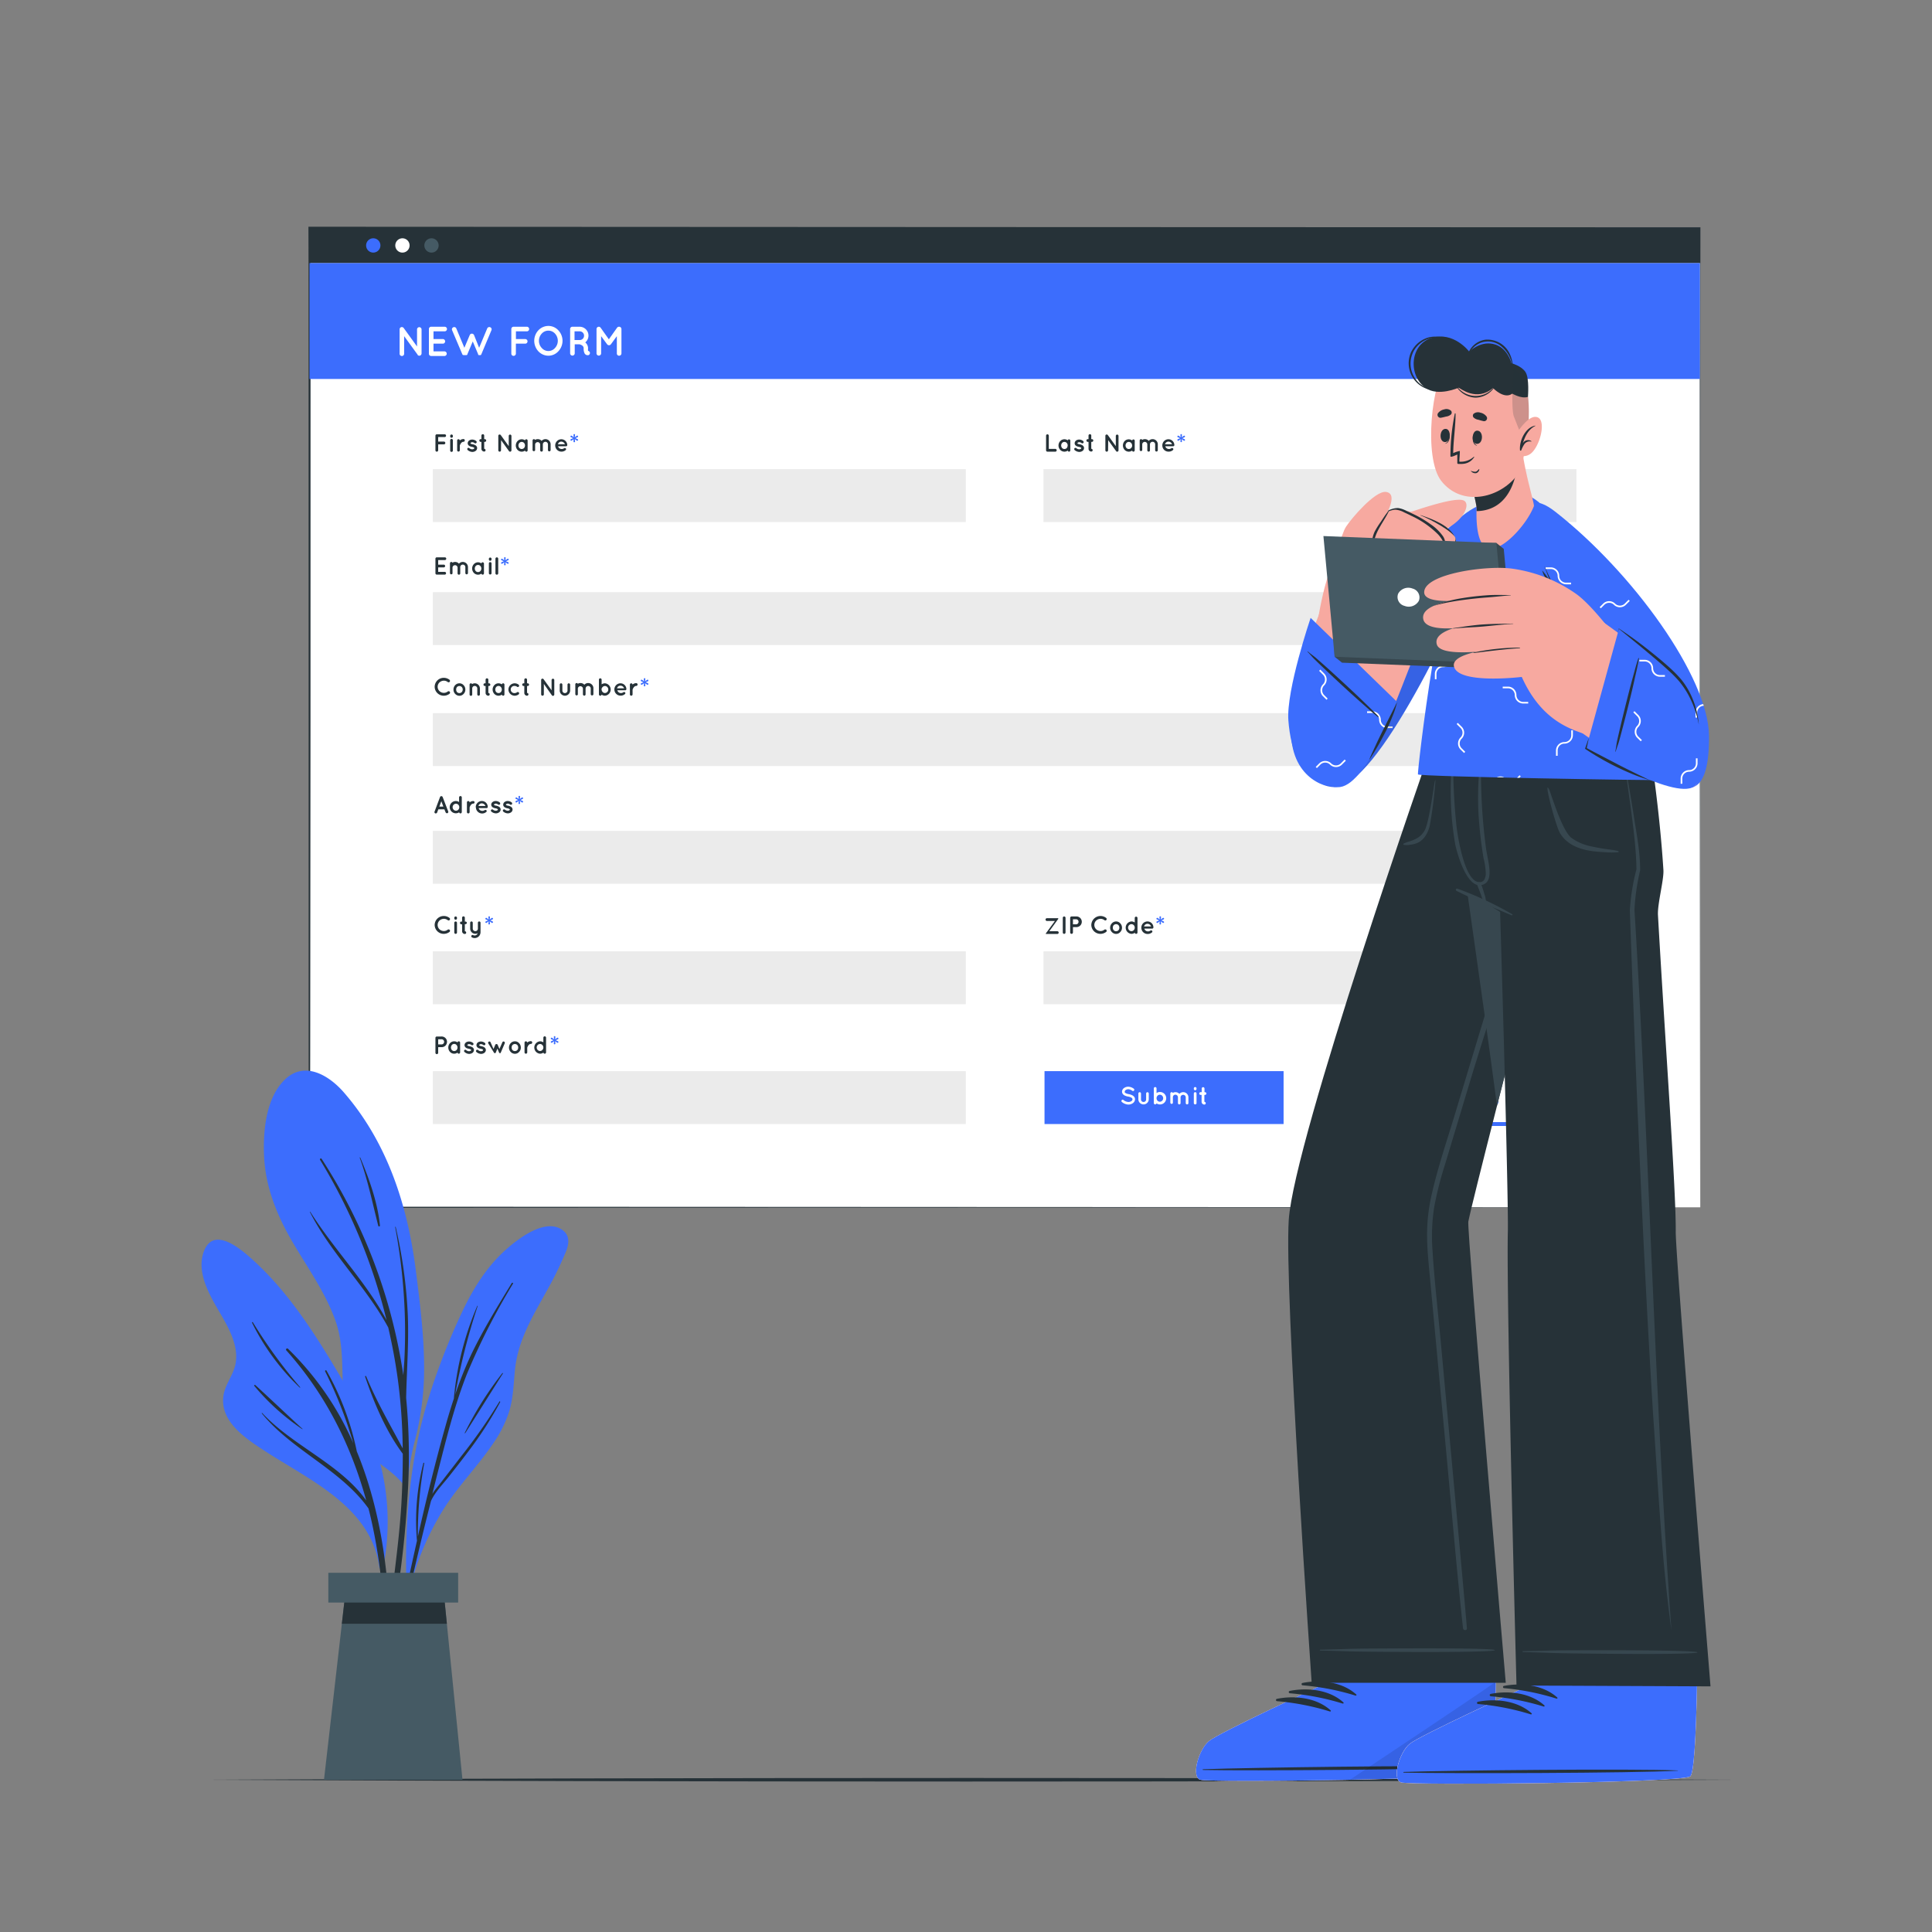 <svg xmlns="http://www.w3.org/2000/svg" viewBox="0 0 500 500"><rect x="0" y="0" width="500" height="500" fill="#808080" stroke="none"/><g id="freepik--Form--inject-5"><rect x="80.1" y="58.94" width="359.93" height="253.51" style="fill:#fff"></rect><path d="M440,312.45c-.06.08-360,.1-360.08.16s0-253.62-.1-253.67v-.26h.25s360,.18,360,.15S440,312.37,440,312.45Zm0,0s-.24-254,0-253.4L80.1,59.19l.26-.25s.07,254.16-.26,253.35l359.93.16Z" style="fill:#263238"></path><rect x="80.1" y="58.94" width="359.93" height="9.16" style="fill:#263238"></rect><path d="M98.45,63.51a1.85,1.85,0,1,1-1.84-1.84A1.84,1.84,0,0,1,98.45,63.51Z" style="fill:#3C6DFD"></path><path d="M106,63.51a1.85,1.85,0,1,1-1.85-1.84A1.85,1.85,0,0,1,106,63.51Z" style="fill:#fff"></path><path d="M113.52,63.51a1.85,1.85,0,1,1-1.84-1.84A1.85,1.85,0,0,1,113.52,63.51Z" style="fill:#455a64"></path><rect x="80.1" y="68.09" width="359.83" height="29.99" style="fill:#3C6DFD"></rect><path d="M104.59,91.47a.59.59,0,1,1-1.17,0V85.25h0a.59.59,0,0,1,.24-.5.59.59,0,0,1,.81.13l3.46,4.79V85.25a.59.59,0,0,1,.58-.58.6.6,0,0,1,.59.58v6.22a.6.6,0,0,1-.59.59.59.59,0,0,1-.44-.22l0-.06L104.59,87Z" style="fill:#fff"></path><path d="M111,91.47V85.15a.58.58,0,0,1,.59-.59h3.5a.6.6,0,0,1,.59.59.61.61,0,0,1-.59.6h-2.9v2h2.49a.6.6,0,0,1,0,1.19h-2.49v2h2.9a.6.6,0,0,1,0,1.19h-3.47s0,0,0,0h0A.59.59,0,0,1,111,91.47Z" style="fill:#fff"></path><path d="M127.19,85.45l-2.62,6.24a.33.33,0,0,1-.06.1h0l0,.06s0,0,0,0l-.08,0h0s0,0-.09.06h0l-.08,0h-.26l-.07,0h0a.19.19,0,0,1-.1-.06h0l-.08,0s0,0,0,0l0-.06h0s0-.07,0-.1l-1.4-3.32-1.4,3.32,0,.1h0l-.07.06s0,0,0,0l-.06,0h0l-.09.06h0a.12.12,0,0,0-.09,0H120l-.07,0h0l-.1-.06h0s0,0-.07,0,0,0,0,0a.34.34,0,0,1-.06-.06h0s0-.07-.05-.1L117,85.45a.58.58,0,0,1,.33-.76.58.58,0,0,1,.76.31l2.09,5,1.39-3.29a.59.59,0,0,1,.55-.36.62.62,0,0,1,.56.36L124,90l2.09-5a.59.59,0,0,1,.78-.31A.58.58,0,0,1,127.19,85.45Z" style="fill:#fff"></path><path d="M132.33,91.47V85.15a.58.58,0,0,1,.59-.59h3.5a.6.6,0,0,1,0,1.19h-2.9v2H136a.6.6,0,0,1,0,1.19h-2.49v2.57a.6.6,0,0,1-.6.59A.58.58,0,0,1,132.33,91.47Z" style="fill:#fff"></path><path d="M144.5,85.49a3.94,3.94,0,0,1,0,5.42,3.49,3.49,0,0,1-2.56,1.15,3.59,3.59,0,0,1-2.62-1.15,4,4,0,0,1,0-5.42,3.58,3.58,0,0,1,2.62-1.14A3.48,3.48,0,0,1,144.5,85.49Zm-.14,2.71a2.76,2.76,0,0,0-.73-1.87,2.3,2.3,0,0,0-3.42,0,2.71,2.71,0,0,0-.73,1.87,2.67,2.67,0,0,0,.73,1.86,2.26,2.26,0,0,0,3.42,0A2.71,2.71,0,0,0,144.36,88.2Z" style="fill:#fff"></path><path d="M152.65,91.17a.6.6,0,0,1-.38.75,1,1,0,0,1-.23,0h0a.75.75,0,0,1-.42-.12.94.94,0,0,1-.34-.37,2.75,2.75,0,0,1-.23-1.29.86.86,0,0,0-.13-.46,1,1,0,0,0-.32-.31,2.22,2.22,0,0,0-.6-.26h-1.26v2.33a.6.6,0,0,1-.6.59.59.59,0,0,1-.59-.59V85.15a.58.58,0,0,1,.59-.59H150a2.29,2.29,0,0,1,1.46,4.06,1.82,1.82,0,0,1,.38.4,2,2,0,0,1,.35,1.15,2.83,2.83,0,0,0,0,.63A.63.63,0,0,1,152.65,91.17Zm-1.5-4.31A1.11,1.11,0,0,0,150,85.75h-1.31V88H150A1.11,1.11,0,0,0,151.15,86.86Z" style="fill:#fff"></path><path d="M160.83,85.15v6.32a.61.61,0,0,1-.6.59.58.58,0,0,1-.59-.59V87L158.1,89.1a.6.6,0,0,1-.49.25h0a.61.61,0,0,1-.49-.25L155.57,87v4.51a.6.6,0,0,1-1.19,0V85.15a.6.6,0,0,1,.59-.59h0a.59.59,0,0,1,.47.25l2.13,3,2.13-3a.59.59,0,0,1,.48-.25h0A.61.61,0,0,1,160.83,85.15Z" style="fill:#fff"></path><path d="M112.69,116.54v-3.79a.35.35,0,0,1,.35-.35h2.1a.36.36,0,0,1,0,.71H113.4v1.17h1.5a.36.36,0,0,1,.35.36.36.36,0,0,1-.35.36h-1.5v1.54a.36.36,0,0,1-.36.35A.35.35,0,0,1,112.69,116.54Z" style="fill:#263238"></path><path d="M117.2,112.88a.35.35,0,1,1-.69,0v-.14a.35.35,0,0,1,.69,0Zm0,1.16v2.5a.35.35,0,1,1-.69,0V114a.35.35,0,1,1,.69,0Z" style="fill:#263238"></path><path d="M120.28,114a.34.34,0,0,1-.34.34.64.64,0,0,0-.38.12,1.11,1.11,0,0,0-.3.31,2.06,2.06,0,0,0-.26.54v1.22a.35.35,0,0,1-.35.34.34.34,0,0,1-.34-.34V114a.33.33,0,0,1,.34-.33.34.34,0,0,1,.35.33v0a.81.81,0,0,1,.14-.12,1.36,1.36,0,0,1,.8-.25A.32.32,0,0,1,120.28,114Z" style="fill:#263238"></path><path d="M121,116a.34.34,0,0,1,.48,0,1.18,1.18,0,0,0,.71.28.84.84,0,0,0,.44-.12.25.25,0,0,0,.11-.19.08.08,0,0,0,0-.07s0,0-.08-.07a1.28,1.28,0,0,0-.51-.18h0a2.44,2.44,0,0,1-.56-.17,1,1,0,0,1-.44-.37.81.81,0,0,1-.11-.41.9.9,0,0,1,.38-.7,1.32,1.32,0,0,1,.79-.24,1.64,1.64,0,0,1,1,.35.35.35,0,0,1,.1.48.34.34,0,0,1-.47.09,1.09,1.09,0,0,0-.59-.24.65.65,0,0,0-.39.12.18.18,0,0,0-.1.14.11.11,0,0,0,0,.06l.07.06a1.35,1.35,0,0,0,.47.15h0a2.22,2.22,0,0,1,.6.19.94.94,0,0,1,.46.38.76.76,0,0,1,.12.42.91.91,0,0,1-.4.74,1.49,1.49,0,0,1-.84.26,1.89,1.89,0,0,1-1.14-.44A.36.36,0,0,1,121,116Z" style="fill:#263238"></path><path d="M125.83,114a.36.36,0,0,1-.36.36h-.16v1.79a.35.35,0,0,1,.35.36.34.34,0,0,1-.35.35.72.72,0,0,1-.72-.71v-1.79h-.18a.35.35,0,0,1-.35-.36.34.34,0,0,1,.35-.35h.18v-.93a.36.36,0,0,1,.36-.35.35.35,0,0,1,.36.35v.93h.16A.36.36,0,0,1,125.83,114Z" style="fill:#263238"></path><path d="M129.66,116.54a.35.35,0,0,1-.35.35.35.35,0,0,1-.35-.35v-3.73h0a.35.35,0,0,1,.14-.3.37.37,0,0,1,.49.08l2.07,2.87v-2.64a.35.35,0,0,1,.35-.35.35.35,0,0,1,.35.35v3.73a.35.35,0,0,1-.62.22l0,0-2.05-2.85Z" style="fill:#263238"></path><path d="M136.55,115.29v1.26a.34.34,0,0,1-.34.34.35.35,0,0,1-.34-.28,1.4,1.4,0,0,1-.85.28,1.47,1.47,0,0,1-1.09-.47,1.67,1.67,0,0,1,0-2.26,1.46,1.46,0,0,1,1.94-.2.35.35,0,0,1,.34-.28.35.35,0,0,1,.34.35Zm-.68,0a1,1,0,0,0-.25-.66.83.83,0,0,0-.6-.26.79.79,0,0,0-.6.26,1,1,0,0,0,0,1.32.82.82,0,0,0,.6.25.86.86,0,0,0,.6-.25A1,1,0,0,0,135.87,115.29Z" style="fill:#263238"></path><path d="M140.49,115v1.54a.34.34,0,0,1-.34.34.35.35,0,0,1-.35-.34V115a.66.66,0,0,0-1.31,0v1.57h0l0,0v0a.39.39,0,0,1-.32.2h-.07a.33.33,0,0,1-.27-.33V115h0v-1a.34.34,0,0,1,.34-.35.34.34,0,0,1,.31.19,1.35,1.35,0,0,1,1.69.25,1.36,1.36,0,0,1,1-.44A1.34,1.34,0,0,1,142.5,115v1.52a.35.35,0,0,1-.69,0V115a.66.66,0,0,0-.65-.66A.66.66,0,0,0,140.49,115Z" style="fill:#263238"></path><path d="M143.69,115.29a1.59,1.59,0,0,1,1.57-1.61,1.54,1.54,0,0,1,1.55,1.49v0s0,0,0,.06a.31.31,0,0,1-.33.26h-2.05a1,1,0,0,0,.22.42,1,1,0,0,0,.62.29,1.06,1.06,0,0,0,.67-.16.37.37,0,0,1,.48,0,.3.3,0,0,1,0,.42,1.64,1.64,0,0,1-1.15.42A1.6,1.6,0,0,1,143.69,115.29Zm.7-.32h1.82a1.06,1.06,0,0,0-1-.68A.9.9,0,0,0,144.39,115Z" style="fill:#263238"></path><path d="M148.44,113.65,148,114a.25.25,0,0,1-.16.06.22.22,0,0,1-.21-.22.26.26,0,0,1,.15-.2l.56-.24-.56-.25a.22.22,0,0,1-.15-.2.22.22,0,0,1,.37-.15l.48.36-.06-.58a.2.2,0,0,1,.2-.24.2.2,0,0,1,.2.24l-.07.58.49-.36a.25.25,0,0,1,.16-.06.21.21,0,0,1,.06.41l-.56.25.56.24a.24.24,0,0,1,.15.21.21.21,0,0,1-.22.21.24.24,0,0,1-.15-.06l-.49-.36.07.58a.2.2,0,0,1-.2.24.2.2,0,0,1-.2-.24Z" style="fill:#3C6DFD"></path><rect x="112.02" y="121.41" width="137.93" height="13.69" style="fill:#ebebeb"></rect><path d="M112.69,148.38v-3.79a.34.34,0,0,1,.35-.35h2.1a.35.35,0,0,1,.35.35.36.36,0,0,1-.35.36H113.4v1.18h1.5a.36.36,0,0,1,0,.71h-1.5V148h1.74a.36.36,0,0,1,0,.71H113A.35.35,0,0,1,112.69,148.38Z" style="fill:#263238"></path><path d="M119.11,146.85v1.54a.34.34,0,0,1-.34.34.35.35,0,0,1-.35-.34v-1.54a.66.66,0,0,0-1.31,0v1.59s0,0,0,0v0a.39.39,0,0,1-.32.2h-.07a.35.35,0,0,1-.27-.34v-1.52h0v-1a.34.34,0,0,1,.34-.35.32.32,0,0,1,.3.19,1.4,1.4,0,0,1,.69-.19,1.33,1.33,0,0,1,1,.45,1.31,1.31,0,0,1,1-.45,1.34,1.34,0,0,1,1.33,1.35v1.52a.34.34,0,0,1-.34.34.34.34,0,0,1-.34-.34v-1.52a.66.66,0,0,0-.65-.66A.66.66,0,0,0,119.11,146.85Z" style="fill:#263238"></path><path d="M125.25,147.13v1.26a.34.34,0,0,1-.67.07,1.51,1.51,0,0,1-.86.27,1.49,1.49,0,0,1-1.09-.47,1.67,1.67,0,0,1,0-2.26,1.49,1.49,0,0,1,1.09-.48,1.52,1.52,0,0,1,.86.28.33.33,0,0,1,.33-.28.35.35,0,0,1,.34.35Zm-.68,0a1,1,0,0,0-.25-.66.81.81,0,0,0-.6-.26.79.79,0,0,0-.6.26,1,1,0,0,0-.24.66,1,1,0,0,0,.24.67.82.82,0,0,0,.6.25.84.84,0,0,0,.6-.25A1,1,0,0,0,124.57,147.13Z" style="fill:#263238"></path><path d="M127.21,144.72a.35.35,0,1,1-.69,0v-.14a.35.35,0,0,1,.69,0Zm0,1.16v2.51a.35.35,0,0,1-.69,0v-2.51a.35.35,0,1,1,.69,0Z" style="fill:#263238"></path><path d="M128.58,144.24a.36.36,0,0,1,.36.35v3.79a.36.36,0,0,1-.36.35.36.36,0,0,1-.36-.35v-3.79A.36.36,0,0,1,128.58,144.24Z" style="fill:#263238"></path><path d="M130.52,145.5l-.48.35a.27.27,0,0,1-.16.06.22.22,0,0,1-.21-.21.23.23,0,0,1,.15-.2l.56-.25-.56-.25a.22.22,0,0,1-.15-.2.22.22,0,0,1,.22-.21.21.21,0,0,1,.15.07l.48.35-.06-.57a.21.21,0,0,1,.2-.25.2.2,0,0,1,.2.24l-.07.58.49-.35a.21.21,0,0,1,.16-.07.22.22,0,0,1,.21.21.21.21,0,0,1-.15.2l-.57.25.57.25a.22.22,0,0,1,.15.2.22.22,0,0,1-.22.21.24.24,0,0,1-.15-.06l-.49-.35.07.57a.2.2,0,0,1-.2.24.2.2,0,0,1-.2-.24Z" style="fill:#3C6DFD"></path><rect x="112.02" y="153.25" width="295.96" height="13.69" style="fill:#ebebeb"></rect><path d="M112.49,177.74a2.35,2.35,0,0,1,2.35-2.32,2.45,2.45,0,0,1,1.49.5.39.39,0,0,1,.06.52.38.38,0,0,1-.51.07,1.61,1.61,0,0,0-1-.35,1.7,1.7,0,0,0-1.15.46,1.57,1.57,0,0,0-.47,1.12,1.55,1.55,0,0,0,.47,1.11,1.65,1.65,0,0,0,1.15.46,1.63,1.63,0,0,0,1-.35.37.37,0,0,1,.45.59,2.45,2.45,0,0,1-1.49.5A2.35,2.35,0,0,1,112.49,177.74Z" style="fill:#263238"></path><path d="M117.8,179.58a1.58,1.58,0,0,1-.44-1.13,1.65,1.65,0,0,1,.44-1.13,1.5,1.5,0,0,1,1.1-.48,1.44,1.44,0,0,1,1.08.48,1.61,1.61,0,0,1,.45,1.13,1.54,1.54,0,0,1-.45,1.13,1.45,1.45,0,0,1-1.08.49A1.51,1.51,0,0,1,117.8,179.58Zm.26-1.13a1,1,0,0,0,.23.68.88.88,0,0,0,.61.24.85.85,0,0,0,.59-.24,1,1,0,0,0,.26-.68.92.92,0,0,0-.26-.67.9.9,0,0,0-.59-.24.93.93,0,0,0-.61.24A1,1,0,0,0,118.06,178.45Z" style="fill:#263238"></path><path d="M124.2,178.17v1.54a.34.34,0,0,1-.34.34.35.35,0,0,1-.34-.34v-1.54a.66.66,0,0,0-.67-.65.64.64,0,0,0-.64.65v1.54a.13.13,0,0,1,0,.06.34.34,0,0,1-.68-.06v-2.53a.34.34,0,0,1,.34-.34.33.33,0,0,1,.31.2,1.23,1.23,0,0,1,.68-.2A1.35,1.35,0,0,1,124.2,178.17Z" style="fill:#263238"></path><path d="M126.9,177.19a.36.36,0,0,1-.36.35h-.16v1.79a.36.36,0,0,1,0,.72.71.71,0,0,1-.71-.72v-1.79h-.19a.35.35,0,0,1-.35-.35.34.34,0,0,1,.35-.35h.19v-.94a.36.36,0,0,1,.36-.35.35.35,0,0,1,.35.35v.94h.16A.36.36,0,0,1,126.9,177.19Z" style="fill:#263238"></path><path d="M130.55,178.45v1.26a.34.34,0,0,1-.34.34.35.35,0,0,1-.34-.28,1.47,1.47,0,0,1-.85.28,1.49,1.49,0,0,1-1.09-.47,1.65,1.65,0,0,1-.44-1.13,1.61,1.61,0,0,1,.44-1.13,1.46,1.46,0,0,1,1.94-.2.35.35,0,0,1,.34-.28.34.34,0,0,1,.34.34Zm-.68,0a1,1,0,0,0-.25-.66.78.78,0,0,0-.6-.27.77.77,0,0,0-.6.27,1,1,0,0,0-.24.66,1,1,0,0,0,.24.66.82.82,0,0,0,.6.25.84.84,0,0,0,.6-.25A1,1,0,0,0,129.87,178.45Z" style="fill:#263238"></path><path d="M131.58,178.45a1.63,1.63,0,0,1,1.64-1.61,1.72,1.72,0,0,1,1,.35.36.36,0,0,1,.07.47.34.34,0,0,1-.48.07,1.07,1.07,0,0,0-.61-.21.93.93,0,1,0,0,1.85,1.07,1.07,0,0,0,.61-.21.35.35,0,0,1,.48.07.37.37,0,0,1-.07.48,1.78,1.78,0,0,1-1,.34A1.63,1.63,0,0,1,131.58,178.45Z" style="fill:#263238"></path><path d="M136.92,177.19a.36.36,0,0,1-.36.35h-.16v1.79a.36.36,0,0,1,0,.72.71.71,0,0,1-.71-.72v-1.79h-.19a.35.35,0,0,1-.35-.35.34.34,0,0,1,.35-.35h.19v-.94a.36.36,0,0,1,.36-.35.35.35,0,0,1,.35.35v.94h.16A.36.36,0,0,1,136.92,177.19Z" style="fill:#263238"></path><path d="M140.75,179.69a.36.36,0,0,1-.35.36.35.35,0,0,1-.35-.36V176h0a.34.34,0,0,1,.14-.3.35.35,0,0,1,.49.08l2.07,2.87V176a.35.35,0,0,1,.7,0v3.73a.36.36,0,0,1-.35.36.33.33,0,0,1-.26-.13s0,0,0,0L140.75,177Z" style="fill:#263238"></path><path d="M146.2,180.05a1.35,1.35,0,0,1-1.34-1.34v-1.53a.34.34,0,1,1,.68,0v1.53a.65.65,0,0,0,.66.66.67.67,0,0,0,.67-.66v-1.53a.34.34,0,0,1,.33-.34.36.36,0,0,1,.35.34v1.53A1.36,1.36,0,0,1,146.2,180.05Z" style="fill:#263238"></path><path d="M151.55,178.17h0v1.53a.35.35,0,0,1-.34.34.36.36,0,0,1-.35-.34v-1.53h0a.66.66,0,0,0-1.31,0v1.59a0,0,0,0,1,0,0v0a.35.35,0,0,1-.32.21h-.06a.35.35,0,0,1-.28-.33v-1.53h0v-1a.34.34,0,0,1,.34-.34.32.32,0,0,1,.31.19,1.38,1.38,0,0,1,.69-.19,1.34,1.34,0,0,1,1,.44,1.29,1.29,0,0,1,1-.44,1.34,1.34,0,0,1,1.34,1.34v1.53a.34.34,0,0,1-.34.34.35.35,0,0,1-.35-.34v-1.53a.66.66,0,0,0-1.31,0Z" style="fill:#263238"></path><path d="M155,178.45h0V175.9a.35.35,0,0,1,.35-.35.35.35,0,0,1,.35.35v1.21a1.51,1.51,0,0,1,.86-.27,1.61,1.61,0,0,1,0,3.21,1.53,1.53,0,0,1-.87-.28.34.34,0,0,1-.34.28.35.35,0,0,1-.35-.35Zm.7,0a.9.9,0,0,0,.26.63.8.8,0,0,0,.6.27.82.82,0,0,0,.6-.27.86.86,0,0,0,.26-.63.87.87,0,0,0-.26-.65.81.81,0,0,0-.6-.26.79.79,0,0,0-.6.26A.91.91,0,0,0,155.67,178.45Z" style="fill:#263238"></path><path d="M159,178.44a1.58,1.58,0,0,1,1.56-1.6,1.53,1.53,0,0,1,1.55,1.49v0a.15.15,0,0,1,0,.06.3.3,0,0,1-.33.25h-2a.81.81,0,0,0,.22.43,1,1,0,0,0,.61.29,1.07,1.07,0,0,0,.67-.17.35.35,0,0,1,.48,0,.29.29,0,0,1,0,.41,1.61,1.61,0,0,1-1.15.43A1.59,1.59,0,0,1,159,178.44Zm.7-.31h1.81a1,1,0,0,0-.95-.68A.88.88,0,0,0,159.69,178.13Z" style="fill:#263238"></path><path d="M165,177.18a.35.35,0,0,1-.35.34.64.64,0,0,0-.38.12,1.11,1.11,0,0,0-.3.31,1.92,1.92,0,0,0-.26.54v1.22a.35.35,0,0,1-.35.34.34.34,0,0,1-.34-.34v-2.53a.34.34,0,0,1,.34-.34.35.35,0,0,1,.35.34v0a.86.86,0,0,1,.14-.13,1.43,1.43,0,0,1,.8-.25A.34.34,0,0,1,165,177.18Z" style="fill:#263238"></path><path d="M166.68,176.81l-.48.35a.28.28,0,0,1-.16.07.22.22,0,0,1-.07-.42l.57-.24-.57-.25a.25.25,0,0,1-.14-.2.22.22,0,0,1,.21-.22.23.23,0,0,1,.16.07l.48.35-.06-.57a.2.2,0,0,1,.2-.24.19.19,0,0,1,.19.23l-.06.58.48-.35a.23.23,0,0,1,.16-.07.21.21,0,0,1,.21.22.23.23,0,0,1-.14.2l-.57.25.57.24a.22.22,0,0,1,.14.21.22.22,0,0,1-.21.21.28.28,0,0,1-.16-.07l-.48-.35.06.57a.2.2,0,0,1-.19.25.2.2,0,0,1-.2-.24Z" style="fill:#3C6DFD"></path><rect x="112.02" y="184.56" width="295.96" height="13.69" style="fill:#ebebeb"></rect><path d="M115,209.45h-1.56l-.32.84a.35.35,0,0,1-.33.22l-.12,0a.35.35,0,0,1-.21-.46l1.42-3.78a.36.36,0,0,1,.34-.23.38.38,0,0,1,.34.23L116,210a.36.36,0,0,1-.22.46l-.12,0a.36.36,0,0,1-.33-.22Zm-.26-.7-.52-1.39-.52,1.39Z" style="fill:#263238"></path><path d="M119.51,210.16a.35.35,0,0,1-.34.35.34.34,0,0,1-.34-.28,1.59,1.59,0,1,1-.88-2.93,1.47,1.47,0,0,1,.86.27v-1.21a.35.35,0,0,1,.36-.34.34.34,0,0,1,.34.34v2.55h0ZM118,208a.85.85,0,0,0-.6.26.93.93,0,0,0-.26.65.91.91,0,0,0,.26.64.83.83,0,0,0,1.21,0,.9.9,0,0,0,.25-.64.92.92,0,0,0-.25-.65A.85.85,0,0,0,118,208Z" style="fill:#263238"></path><path d="M122.82,207.64a.34.34,0,0,1-.34.34.62.62,0,0,0-.38.12,1,1,0,0,0-.3.31,2.06,2.06,0,0,0-.26.54v1.22a.35.35,0,0,1-.36.34.34.34,0,0,1-.34-.34v-2.53a.34.34,0,0,1,.34-.33.34.34,0,0,1,.36.33v.05a.8.8,0,0,1,.13-.13,1.39,1.39,0,0,1,.81-.25A.33.33,0,0,1,122.82,207.64Z" style="fill:#263238"></path><path d="M123.12,208.91a1.59,1.59,0,0,1,1.56-1.61,1.53,1.53,0,0,1,1.55,1.49v.09a.32.32,0,0,1-.34.26h-2a.82.82,0,0,0,.22.42,1,1,0,0,0,.61.29,1,1,0,0,0,.67-.16.37.37,0,0,1,.48,0,.29.29,0,0,1,0,.42,1.62,1.62,0,0,1-2.71-1.18Zm.7-.32h1.82a1.07,1.07,0,0,0-1-.68A.9.9,0,0,0,123.82,208.59Z" style="fill:#263238"></path><path d="M127.1,209.59a.34.34,0,0,1,.48-.05,1.18,1.18,0,0,0,.71.28.84.84,0,0,0,.44-.12.25.25,0,0,0,.11-.19.08.08,0,0,0,0-.06s0,0-.08-.08a1.28,1.28,0,0,0-.52-.18h0a2.44,2.44,0,0,1-.56-.17,1,1,0,0,1-.44-.37.81.81,0,0,1-.11-.41.88.88,0,0,1,.38-.7,1.32,1.32,0,0,1,.79-.24,1.67,1.67,0,0,1,1,.35.36.36,0,0,1,.1.48.34.34,0,0,1-.47.09,1.09,1.09,0,0,0-.59-.24.62.62,0,0,0-.39.12.18.18,0,0,0-.1.14.11.11,0,0,0,0,.06l.07.06a1.11,1.11,0,0,0,.47.15h0a2.47,2.47,0,0,1,.6.19,1,1,0,0,1,.46.38.86.86,0,0,1,.12.42.92.92,0,0,1-.41.74,1.46,1.46,0,0,1-.83.26,1.89,1.89,0,0,1-1.14-.44A.34.34,0,0,1,127.1,209.59Z" style="fill:#263238"></path><path d="M130.2,209.59a.34.34,0,0,1,.48-.05,1.15,1.15,0,0,0,.7.28.79.79,0,0,0,.44-.12c.09-.08.12-.14.12-.19a.08.08,0,0,0,0-.06.18.18,0,0,0-.09-.08,1.28,1.28,0,0,0-.51-.18h0a2.21,2.21,0,0,1-.55-.17,1.07,1.07,0,0,1-.45-.37.81.81,0,0,1-.11-.41.9.9,0,0,1,.38-.7,1.36,1.36,0,0,1,.79-.24,1.7,1.7,0,0,1,1,.35.37.37,0,0,1,.1.48.35.35,0,0,1-.48.09,1,1,0,0,0-.59-.24.59.59,0,0,0-.38.12c-.09.05-.11.11-.11.14s0,0,0,.06,0,0,.07.06a1.11,1.11,0,0,0,.47.15h0a2.47,2.47,0,0,1,.6.19,1,1,0,0,1,.45.38.76.76,0,0,1,.12.42.91.91,0,0,1-.4.74,1.47,1.47,0,0,1-.84.26,1.92,1.92,0,0,1-1.14-.44A.35.35,0,0,1,130.2,209.59Z" style="fill:#263238"></path><path d="M134.26,207.27l-.49.36a.25.25,0,0,1-.16.06.22.22,0,0,1-.21-.22.26.26,0,0,1,.15-.2l.56-.24-.56-.25a.22.22,0,0,1-.15-.2.22.22,0,0,1,.37-.15l.49.36-.07-.58a.2.2,0,0,1,.2-.24.2.2,0,0,1,.2.24l-.06.58.48-.36a.25.25,0,0,1,.16-.06.21.21,0,0,1,.06.41l-.56.25.56.24a.24.24,0,0,1,.15.21.21.21,0,0,1-.22.21.24.24,0,0,1-.15-.06l-.48-.36.06.58a.2.2,0,0,1-.2.24.2.2,0,0,1-.2-.24Z" style="fill:#3C6DFD"></path><rect x="112.02" y="215.03" width="295.96" height="13.69" style="fill:#ebebeb"></rect><path d="M270.72,116.54v-3.79a.35.35,0,0,1,.35-.35.36.36,0,0,1,.36.35v3.43h1.74a.36.36,0,0,1,0,.71h-2.1A.35.35,0,0,1,270.72,116.54Z" style="fill:#263238"></path><path d="M277,115.29v1.26a.34.34,0,0,1-.34.34.34.34,0,0,1-.33-.28,1.45,1.45,0,0,1-.86.28,1.5,1.5,0,0,1-1.09-.47,1.67,1.67,0,0,1,0-2.26,1.47,1.47,0,0,1,1.95-.2.34.34,0,0,1,.67.07Zm-.68,0a1,1,0,0,0-.25-.66.79.79,0,0,0-.6-.26.76.76,0,0,0-.59.26,1,1,0,0,0,0,1.32.78.78,0,0,0,.59.25.82.82,0,0,0,.6-.25A1,1,0,0,0,276.3,115.29Z" style="fill:#263238"></path><path d="M278.09,116a.34.34,0,0,1,.48,0,1.13,1.13,0,0,0,.7.28.79.79,0,0,0,.44-.12c.09-.08.12-.14.12-.19a.14.14,0,0,0,0-.07.26.26,0,0,0-.09-.07,1.28,1.28,0,0,0-.51-.18h0a2.44,2.44,0,0,1-.56-.17,1.11,1.11,0,0,1-.44-.37.81.81,0,0,1-.11-.41.9.9,0,0,1,.38-.7,1.36,1.36,0,0,1,.79-.24,1.64,1.64,0,0,1,1,.35.36.36,0,0,1,.11.48.35.35,0,0,1-.48.09,1,1,0,0,0-.59-.24.59.59,0,0,0-.38.12c-.09,0-.11.11-.11.14s0,0,0,.06,0,0,.07.06a1.28,1.28,0,0,0,.47.15h0a2.47,2.47,0,0,1,.6.19,1,1,0,0,1,.45.38.76.76,0,0,1,.12.42.91.91,0,0,1-.4.74,1.47,1.47,0,0,1-.84.26,1.92,1.92,0,0,1-1.14-.44A.35.35,0,0,1,278.09,116Z" style="fill:#263238"></path><path d="M282.94,114a.36.36,0,0,1-.36.36h-.16v1.79a.36.36,0,0,1,.36.36.35.35,0,0,1-.36.35.71.71,0,0,1-.71-.71v-1.79h-.19a.35.35,0,0,1-.35-.36.34.34,0,0,1,.35-.35h.19v-.93a.35.35,0,0,1,.36-.35.34.34,0,0,1,.35.35v.93h.16A.35.35,0,0,1,282.94,114Z" style="fill:#263238"></path><path d="M286.77,116.54a.35.35,0,0,1-.35.35.35.35,0,0,1-.35-.35v-3.73h0a.35.35,0,0,1,.14-.3.37.37,0,0,1,.49.08l2.07,2.87v-2.64a.35.35,0,1,1,.7,0v3.73a.35.35,0,0,1-.35.35.33.33,0,0,1-.26-.13s0,0,0,0l-2.06-2.85Z" style="fill:#263238"></path><path d="M293.66,115.29v1.26a.34.34,0,0,1-.34.34.35.35,0,0,1-.33-.28,1.45,1.45,0,0,1-.86.28,1.5,1.5,0,0,1-1.09-.47,1.7,1.7,0,0,1,0-2.26A1.47,1.47,0,0,1,293,114a.35.35,0,0,1,.33-.28.34.34,0,0,1,.34.35Zm-.68,0a.91.91,0,0,0-.25-.66.79.79,0,0,0-.6-.26.76.76,0,0,0-.59.26,1,1,0,0,0,0,1.32.78.78,0,0,0,.59.25.82.82,0,0,0,.6-.25A.91.91,0,0,0,293,115.29Z" style="fill:#263238"></path><path d="M297.61,115v1.54a.34.34,0,0,1-.34.34.35.35,0,0,1-.35-.34V115a.66.66,0,0,0-.66-.64.65.65,0,0,0-.65.66v1.52a.43.43,0,0,0,0,0h0s0,0,0,0v0a.36.36,0,0,1-.32.2h-.06a.33.33,0,0,1-.28-.33V115h0v-1a.35.35,0,0,1,.34-.35.32.32,0,0,1,.31.19,1.37,1.37,0,0,1,1.7.25,1.32,1.32,0,0,1,1-.44,1.34,1.34,0,0,1,1.34,1.35v1.52a.34.34,0,0,1-.34.34.35.35,0,0,1-.35-.34V115a.65.65,0,0,0-.65-.66A.66.66,0,0,0,297.61,115Z" style="fill:#263238"></path><path d="M300.81,115.29a1.58,1.58,0,0,1,1.56-1.61,1.53,1.53,0,0,1,1.55,1.49v0s0,0,0,.06a.31.31,0,0,1-.33.26h-2a.82.82,0,0,0,.22.42,1,1,0,0,0,.61.29,1.06,1.06,0,0,0,.67-.16.37.37,0,0,1,.48,0,.29.29,0,0,1,0,.42,1.6,1.6,0,0,1-1.15.42A1.58,1.58,0,0,1,300.81,115.29Zm.69-.32h1.82a1,1,0,0,0-.95-.68A.92.92,0,0,0,301.5,115Z" style="fill:#263238"></path><path d="M305.56,113.65l-.48.36a.29.29,0,0,1-.16.06.22.22,0,0,1-.22-.22.26.26,0,0,1,.15-.2l.57-.24-.57-.25a.22.22,0,0,1-.15-.2.23.23,0,0,1,.22-.21.27.27,0,0,1,.16.06l.48.36-.07-.58a.21.21,0,0,1,.2-.24.2.2,0,0,1,.2.24l-.06.58.48-.36a.27.27,0,0,1,.16-.06.21.21,0,0,1,.21.21.22.22,0,0,1-.15.2l-.56.25.56.24a.24.24,0,0,1,.15.21.21.21,0,0,1-.22.21.26.26,0,0,1-.15-.06l-.48-.36.06.58a.2.2,0,1,1-.4,0Z" style="fill:#3C6DFD"></path><rect x="270.05" y="121.41" width="137.93" height="13.69" style="fill:#ebebeb"></rect><path d="M112.49,239.37a2.35,2.35,0,0,1,2.35-2.31,2.39,2.39,0,0,1,1.49.5.37.37,0,0,1,.06.51.37.37,0,0,1-.51.07,1.61,1.61,0,0,0-1-.35,1.7,1.7,0,0,0-1.15.46,1.57,1.57,0,0,0,0,2.24,1.7,1.7,0,0,0,1.15.46,1.59,1.59,0,0,0,1-.36.39.39,0,0,1,.51.08.37.37,0,0,1-.06.51,2.45,2.45,0,0,1-1.49.5A2.34,2.34,0,0,1,112.49,239.37Z" style="fill:#263238"></path><path d="M118.27,237.67a.35.35,0,0,1-.35.35.35.35,0,0,1-.35-.35v-.14a.35.35,0,0,1,.35-.35.35.35,0,0,1,.35.35Zm0,1.16v2.5a.34.34,0,0,1-.35.35.35.35,0,0,1-.35-.35v-2.5a.34.34,0,0,1,.35-.35A.34.34,0,0,1,118.27,238.83Z" style="fill:#263238"></path><path d="M120.82,238.82a.37.37,0,0,1-.36.36h-.16V241a.35.35,0,0,1,.35.36.34.34,0,0,1-.35.35.71.71,0,0,1-.71-.71v-1.79h-.19a.36.36,0,0,1-.35-.36.34.34,0,0,1,.35-.35h.19v-.93a.36.36,0,1,1,.71,0v.93h.16A.36.36,0,0,1,120.82,238.82Z" style="fill:#263238"></path><path d="M124.36,238.81v2.43a1.52,1.52,0,0,1-1.53,1.53,1.46,1.46,0,0,1-.66-.16.34.34,0,0,1-.17-.46.36.36,0,0,1,.46-.14.81.81,0,0,0,.37.09.83.83,0,0,0,.8-.58,1.28,1.28,0,0,1-.61.15,1.35,1.35,0,0,1-1.34-1.35v-1.51a.34.34,0,0,1,.33-.34.33.33,0,0,1,.34.34v1.51a.66.66,0,0,0,.67.66.65.65,0,0,0,.66-.66v-1.51a.33.33,0,0,1,.34-.34A.34.34,0,0,1,124.36,238.81Z" style="fill:#263238"></path><path d="M126.46,238.44l-.48.36a.31.31,0,0,1-.16.06.22.22,0,0,1-.21-.22.26.26,0,0,1,.15-.2l.56-.24-.56-.25a.22.22,0,0,1-.15-.2.21.21,0,0,1,.22-.21.22.22,0,0,1,.15.06l.48.36-.06-.58a.2.2,0,0,1,.2-.24.2.2,0,0,1,.2.24l-.07.58.49-.36a.25.25,0,0,1,.16-.06.21.21,0,0,1,.21.21.22.22,0,0,1-.15.2l-.56.25.56.24a.24.24,0,0,1,.15.21.22.22,0,0,1-.22.21.32.32,0,0,1-.15-.06l-.49-.36.07.57a.21.21,0,0,1-.2.25.2.2,0,0,1-.2-.24Z" style="fill:#3C6DFD"></path><rect x="112.02" y="246.2" width="137.93" height="13.69" style="fill:#ebebeb"></rect><path d="M273.92,237.75,271.56,241h2.07a.36.36,0,0,1,.36.36.35.35,0,0,1-.36.35h-2.9l0,0h-.07l0,0,0,0,0,0a0,0,0,0,0,0,0s0,0,0,0,0,0,0,0,0,0,0,0v-.06h0v-.08s0,0,0,0v0s0,0,0,0,0,0,0,0h0l2.35-3.22h-2.07a.36.36,0,0,1-.35-.36.35.35,0,0,1,.35-.36h2.91s0,0,0,0l0,0h0l0,0,0,0,0,0,0,0,0,0v0a.1.1,0,0,0,0,0,0,0,0,0,1,0,0,.08.08,0,0,1,0,0v.07s0,0,0,0,0,0,0,0,0,0,0,0h0a.05.05,0,0,1,0,0Z" style="fill:#263238"></path><path d="M275.05,237.54a.35.35,0,0,1,.35-.36.36.36,0,0,1,.36.36v3.79a.36.36,0,0,1-.36.35.34.34,0,0,1-.35-.35Z" style="fill:#263238"></path><path d="M278.47,239.93h-.79v1.4a.36.36,0,0,1-.36.35.36.36,0,0,1-.36-.35v-3.79a.36.36,0,0,1,.36-.36h1.15a1.38,1.38,0,1,1,0,2.75Zm-.79-.71h.79a.66.66,0,1,0,0-1.32h-.79Z" style="fill:#263238"></path><path d="M282.43,239.37a2.38,2.38,0,0,1,3.84-1.81.38.38,0,0,1,.07.51.37.37,0,0,1-.51.07,1.63,1.63,0,0,0-1-.35,1.7,1.7,0,0,0-1.15.46,1.57,1.57,0,0,0,0,2.24,1.7,1.7,0,0,0,1.15.46,1.59,1.59,0,0,0,1-.36.39.39,0,0,1,.51.08.37.37,0,0,1-.07.51,2.4,2.4,0,0,1-1.48.5A2.35,2.35,0,0,1,282.43,239.37Z" style="fill:#263238"></path><path d="M287.75,241.21a1.59,1.59,0,0,1-.45-1.13,1.63,1.63,0,0,1,.45-1.12,1.47,1.47,0,0,1,1.1-.49,1.38,1.38,0,0,1,1.07.49,1.59,1.59,0,0,1,.45,1.12,1.54,1.54,0,0,1-.45,1.13,1.41,1.41,0,0,1-1.07.49A1.51,1.51,0,0,1,287.75,241.21Zm.25-1.13a1,1,0,0,0,.24.68.84.84,0,0,0,.61.24.81.81,0,0,0,.59-.24,1,1,0,0,0,.25-.68,1,1,0,0,0-.25-.67.9.9,0,0,0-.59-.24.93.93,0,0,0-.61.24A1,1,0,0,0,288,240.08Z" style="fill:#263238"></path><path d="M294.38,241.33a.35.35,0,0,1-.35.35.34.34,0,0,1-.34-.28,1.56,1.56,0,0,1-.88.28,1.61,1.61,0,0,1,0-3.21,1.47,1.47,0,0,1,.86.27v-1.21a.36.36,0,0,1,.71,0v2.54h0Zm-1.57-2.16a.85.85,0,0,0-.6.26.91.91,0,0,0-.26.65.93.93,0,0,0,.26.64.83.83,0,0,0,1.21,0,.92.92,0,0,0,.25-.64.91.91,0,0,0-.25-.65A.85.85,0,0,0,292.81,239.17Z" style="fill:#263238"></path><path d="M295.38,240.07a1.59,1.59,0,0,1,1.57-1.6A1.53,1.53,0,0,1,298.5,240v0s0,0,0,.06a.31.31,0,0,1-.33.26h-2a.88.88,0,0,0,.21.42,1,1,0,0,0,1.29.13.37.37,0,0,1,.48,0,.3.3,0,0,1,0,.42,1.65,1.65,0,0,1-1.15.42A1.6,1.6,0,0,1,295.38,240.07Zm.7-.31h1.82a1,1,0,0,0-.95-.68A.91.91,0,0,0,296.08,239.76Z" style="fill:#263238"></path><path d="M300.14,238.44l-.48.36a.4.4,0,0,1-.16.06.22.22,0,0,1-.22-.22.26.26,0,0,1,.15-.2l.57-.24-.57-.25a.22.22,0,0,1-.15-.2.22.22,0,0,1,.22-.21.27.27,0,0,1,.16.06l.48.36-.07-.58a.2.2,0,0,1,.2-.24.2.2,0,0,1,.2.24l-.06.58.48-.36a.27.27,0,0,1,.16-.06.21.21,0,0,1,.21.21.22.22,0,0,1-.15.2l-.56.25.56.24a.24.24,0,0,1,.15.21.22.22,0,0,1-.22.21.36.36,0,0,1-.15-.06l-.48-.36.06.57a.21.21,0,0,1-.2.25.2.2,0,0,1-.2-.24Z" style="fill:#3C6DFD"></path><rect x="270.05" y="246.2" width="137.93" height="13.69" style="fill:#ebebeb"></rect><path d="M114.19,271h-.79v1.39a.36.36,0,1,1-.71,0v-3.79a.35.35,0,0,1,.35-.35h1.15a1.38,1.38,0,1,1,0,2.75Zm-.79-.71h.79a.67.67,0,1,0,0-1.33h-.79Z" style="fill:#263238"></path><path d="M119.08,271.1v1.26a.35.35,0,0,1-.34.34.36.36,0,0,1-.34-.28,1.47,1.47,0,0,1-1.94-.19,1.65,1.65,0,0,1-.44-1.13,1.6,1.6,0,0,1,.44-1.13,1.44,1.44,0,0,1,1.09-.48,1.4,1.4,0,0,1,.85.28.35.35,0,0,1,.34-.28.34.34,0,0,1,.34.34Zm-.68,0a1,1,0,0,0-.25-.66.8.8,0,0,0-.6-.27.77.77,0,0,0-.6.27,1,1,0,0,0-.24.66,1,1,0,0,0,.24.66.82.82,0,0,0,.6.25.86.86,0,0,0,.6-.25A1,1,0,0,0,118.4,271.1Z" style="fill:#263238"></path><path d="M120.18,271.78a.32.32,0,0,1,.48,0,1.18,1.18,0,0,0,.71.28,1,1,0,0,0,.44-.12.25.25,0,0,0,.11-.2s0,0,0-.06,0-.05-.08-.08a1.7,1.7,0,0,0-.51-.18h0a3.05,3.05,0,0,1-.56-.16,1.07,1.07,0,0,1-.44-.38.75.75,0,0,1-.11-.4.91.91,0,0,1,.38-.71,1.39,1.39,0,0,1,.79-.23,1.64,1.64,0,0,1,1,.35.34.34,0,0,1,.1.47.33.33,0,0,1-.47.09,1.15,1.15,0,0,0-.59-.23.72.72,0,0,0-.39.11.21.21,0,0,0-.1.15.09.09,0,0,0,0,.05.23.23,0,0,0,.07.06,1.32,1.32,0,0,0,.47.16h0a2.22,2.22,0,0,1,.6.19,1,1,0,0,1,.46.38.81.81,0,0,1,.12.42.93.93,0,0,1-.4.75,1.49,1.49,0,0,1-.84.26,1.84,1.84,0,0,1-1.14-.45A.34.34,0,0,1,120.18,271.78Z" style="fill:#263238"></path><path d="M123.28,271.78a.32.32,0,0,1,.48,0,1.18,1.18,0,0,0,.71.28.88.88,0,0,0,.43-.12c.09-.08.12-.14.12-.2a.11.11,0,0,0,0-.06.19.19,0,0,0-.08-.08,1.78,1.78,0,0,0-.52-.18h0a2.84,2.84,0,0,1-.56-.16,1.1,1.1,0,0,1-.45-.38.74.74,0,0,1-.1-.4.9.9,0,0,1,.37-.71,1.43,1.43,0,0,1,.79-.23,1.68,1.68,0,0,1,1,.35.35.35,0,0,1,.1.47.33.33,0,0,1-.47.09,1.15,1.15,0,0,0-.6-.23.66.66,0,0,0-.38.11.18.18,0,0,0-.1.15.09.09,0,0,0,0,.05s0,0,.07.06a1.25,1.25,0,0,0,.47.16h0a2.47,2.47,0,0,1,.6.19,1,1,0,0,1,.45.38.83.83,0,0,1,.13.42.94.94,0,0,1-.41.75,1.46,1.46,0,0,1-.83.26,1.89,1.89,0,0,1-1.15-.45A.33.33,0,0,1,123.28,271.78Z" style="fill:#263238"></path><path d="M130.63,270l-1.06,2.49,0,.05h0l0,0h0a.05.05,0,0,1,0,0v0l-.05,0h-.27a.1.1,0,0,1-.05,0h0s0,0,0,0h0l0,0h0s0,0,0-.05l-.47-1.11-.46,1.11a.09.09,0,0,1,0,.05h0l0,0h0l0,0-.06,0h-.27l-.06,0h0l0,0h0l0,0h0l0-.05L126.35,270a.33.33,0,0,1,.18-.44.32.32,0,0,1,.43.19l.76,1.73.45-1.08a.33.33,0,0,1,.31-.2.34.34,0,0,1,.32.2l.45,1.08.76-1.73a.32.32,0,0,1,.43-.19A.34.34,0,0,1,130.63,270Z" style="fill:#263238"></path><path d="M132.16,272.23a1.64,1.64,0,0,1-.44-1.13,1.7,1.7,0,0,1,.44-1.13,1.5,1.5,0,0,1,1.11-.48,1.41,1.41,0,0,1,1.07.48,1.61,1.61,0,0,1,.45,1.13,1.56,1.56,0,0,1-.45,1.13,1.42,1.42,0,0,1-1.07.49A1.51,1.51,0,0,1,132.16,272.23Zm.26-1.13a1,1,0,0,0,.23.68.89.89,0,0,0,.62.24.87.87,0,0,0,.59-.24,1,1,0,0,0,.25-.68,1,1,0,0,0-.25-.67.92.92,0,0,0-.59-.24.93.93,0,0,0-.62.24A1,1,0,0,0,132.42,271.1Z" style="fill:#263238"></path><path d="M137.73,269.83a.35.35,0,0,1-.34.34.54.54,0,0,0-.38.12.81.81,0,0,0-.3.31,1.92,1.92,0,0,0-.26.54v1.22a.35.35,0,0,1-.36.34.35.35,0,0,1-.34-.34v-2.53a.34.34,0,0,1,.34-.34.35.35,0,0,1,.36.34v0a.8.8,0,0,1,.13-.13,1.47,1.47,0,0,1,.81-.25A.34.34,0,0,1,137.73,269.83Z" style="fill:#263238"></path><path d="M141.32,272.35a.35.35,0,0,1-.35.35.36.36,0,0,1-.34-.28,1.53,1.53,0,0,1-.87.28,1.61,1.61,0,0,1,0-3.21,1.56,1.56,0,0,1,.86.26v-1.2a.35.35,0,0,1,.35-.35.35.35,0,0,1,.35.35v2.54h0Zm-1.56-2.16a.81.81,0,0,0-.6.26.91.91,0,0,0-.26.65.9.9,0,0,0,.26.63.82.82,0,0,0,.6.27.8.8,0,0,0,.6-.27.9.9,0,0,0,.26-.63.91.91,0,0,0-.26-.65A.79.79,0,0,0,139.76,270.19Z" style="fill:#263238"></path><path d="M143.4,269.46l-.49.35a.26.26,0,0,1-.16.07.23.23,0,0,1-.21-.22.23.23,0,0,1,.15-.2l.56-.24-.56-.26a.21.21,0,0,1-.15-.19.22.22,0,0,1,.22-.22.19.19,0,0,1,.15.07l.49.35-.07-.57a.2.2,0,0,1,.2-.24.19.19,0,0,1,.2.23l-.06.58.48-.35a.21.21,0,0,1,.16-.07.22.22,0,0,1,.21.22.2.2,0,0,1-.15.19l-.56.26.56.24a.22.22,0,0,1,.15.2.22.22,0,0,1-.22.22.26.26,0,0,1-.15-.07l-.48-.35.06.57a.2.2,0,0,1-.2.24.19.19,0,0,1-.2-.23Z" style="fill:#3C6DFD"></path><rect x="112.02" y="277.21" width="137.93" height="13.69" style="fill:#ebebeb"></rect><path d="M408.48,291.4H345.61V276.71h62.87Zm-61.87-1h60.87V277.71H346.61Z" style="fill:#3C6DFD"></path><rect x="270.32" y="277.21" width="61.87" height="13.69" style="fill:#3C6DFD"></rect><path d="M290.32,284.7a.32.32,0,0,1,.46,0,2.12,2.12,0,0,0,1.23.49,1.38,1.38,0,0,0,.8-.23.59.59,0,0,0,.28-.47.34.34,0,0,0-.06-.2.49.49,0,0,0-.19-.19,2.41,2.41,0,0,0-.88-.31h0a3,3,0,0,1-.83-.25,1.33,1.33,0,0,1-.6-.5,1,1,0,0,1-.15-.52,1.18,1.18,0,0,1,.52-.94,1.87,1.87,0,0,1,1.11-.34,2.53,2.53,0,0,1,1.4.51.34.34,0,0,1,.09.46.32.32,0,0,1-.46.09,1.93,1.93,0,0,0-1-.41,1.21,1.21,0,0,0-.72.22.52.52,0,0,0-.24.41.37.37,0,0,0,0,.18.53.53,0,0,0,.17.16,2.27,2.27,0,0,0,.81.29h0a3.31,3.31,0,0,1,.89.27,1.45,1.45,0,0,1,.64.53,1.06,1.06,0,0,1,.15.54,1.25,1.25,0,0,1-.55,1,2,2,0,0,1-1.19.37,2.77,2.77,0,0,1-1.64-.65A.34.34,0,0,1,290.32,284.7Z" style="fill:#fff"></path><path d="M295.94,285.82a1.34,1.34,0,0,1-1.33-1.33V283a.34.34,0,0,1,.68,0v1.54a.65.65,0,0,0,.65.65.67.67,0,0,0,.68-.65V283a.34.34,0,0,1,.33-.34.36.36,0,0,1,.35.34v1.54A1.36,1.36,0,0,1,295.94,285.82Z" style="fill:#fff"></path><path d="M298.61,284.22h0v-2.55a.35.35,0,0,1,.35-.34.35.35,0,0,1,.35.34v1.21a1.49,1.49,0,0,1,.86-.27,1.61,1.61,0,1,1-.87,2.94.35.35,0,0,1-.34.27.35.35,0,0,1-.35-.35Zm.7,0a.91.91,0,0,0,.26.64.79.79,0,0,0,.6.26.81.81,0,0,0,.6-.26.91.91,0,0,0,.26-.64.93.93,0,0,0-.26-.65.85.85,0,0,0-.6-.26.83.83,0,0,0-.6.26A.93.93,0,0,0,299.31,284.22Z" style="fill:#fff"></path><path d="M305.53,283.94v1.54a.34.34,0,0,1-.34.34.34.34,0,0,1-.34-.34v-1.54a.67.67,0,0,0-.67-.64.65.65,0,0,0-.64.66v1.52a.43.43,0,0,0,0,0v0l0,0v0a.39.39,0,0,1-.32.2h-.07a.35.35,0,0,1-.27-.34V284h0v-1a.34.34,0,0,1,.34-.35.33.33,0,0,1,.31.19,1.35,1.35,0,0,1,1.69.25,1.36,1.36,0,0,1,1-.44,1.34,1.34,0,0,1,1.34,1.35v1.52a.35.35,0,0,1-.69,0V284a.66.66,0,0,0-.65-.66A.67.67,0,0,0,305.53,283.94Z" style="fill:#fff"></path><path d="M309.66,281.81a.35.35,0,0,1-.35.35.35.35,0,0,1-.35-.35v-.14a.35.35,0,0,1,.35-.34.34.34,0,0,1,.35.34Zm0,1.16v2.5a.34.34,0,0,1-.35.35.35.35,0,0,1-.35-.35V283a.35.35,0,0,1,.35-.35A.34.34,0,0,1,309.66,283Z" style="fill:#fff"></path><path d="M312.21,283a.36.36,0,0,1-.36.36h-.16v1.79a.35.35,0,0,1,.35.36.34.34,0,0,1-.35.35.72.72,0,0,1-.72-.71v-1.79h-.18a.36.36,0,1,1,0-.71H311v-.93a.36.36,0,0,1,.72,0v.93h.16A.36.36,0,0,1,312.21,283Z" style="fill:#fff"></path><path d="M366.57,283.51a2.38,2.38,0,0,1,3.84-1.81.37.37,0,1,1-.45.58,1.59,1.59,0,0,0-1-.35,1.74,1.74,0,0,0-1.16.46,1.59,1.59,0,0,0-.47,1.12,1.55,1.55,0,0,0,.47,1.12,1.74,1.74,0,0,0,1.16.46,1.6,1.6,0,0,0,1-.35.39.39,0,0,1,.52.07.37.37,0,0,1-.07.51,2.38,2.38,0,0,1-3.84-1.81Z" style="fill:#3C6DFD"></path><path d="M374.37,284.22v1.26a.34.34,0,0,1-.34.34.35.35,0,0,1-.34-.27,1.46,1.46,0,0,1-.85.27,1.49,1.49,0,0,1-1.09-.47,1.67,1.67,0,0,1,0-2.26,1.49,1.49,0,0,1,1.09-.48,1.47,1.47,0,0,1,.85.28.35.35,0,0,1,.34-.28.35.35,0,0,1,.34.35Zm-.68,0a1,1,0,0,0-.25-.66.81.81,0,0,0-.6-.26.79.79,0,0,0-.6.26,1,1,0,0,0,0,1.32.82.82,0,0,0,.6.25.84.84,0,0,0,.6-.25A1,1,0,0,0,373.69,284.22Z" style="fill:#3C6DFD"></path><path d="M378.24,284v1.53a.34.34,0,0,1-.33.34.34.34,0,0,1-.34-.34V284a.66.66,0,0,0-.67-.65.64.64,0,0,0-.64.65v1.53a.2.2,0,0,1,0,.07.36.36,0,0,1-.34.27.34.34,0,0,1-.35-.34V283a.35.35,0,0,1,.35-.34.35.35,0,0,1,.31.2,1.29,1.29,0,0,1,.68-.2A1.34,1.34,0,0,1,378.24,284Z" style="fill:#3C6DFD"></path><path d="M379.28,284.22a1.63,1.63,0,0,1,1.63-1.61,1.72,1.72,0,0,1,1,.35.36.36,0,0,1,.07.48.34.34,0,0,1-.48.06,1,1,0,0,0-.61-.2.92.92,0,1,0,0,1.84,1.06,1.06,0,0,0,.61-.2.34.34,0,0,1,.48.07.35.35,0,0,1-.07.47,1.78,1.78,0,0,1-1,.34A1.62,1.62,0,0,1,379.28,284.22Z" style="fill:#3C6DFD"></path><path d="M382.85,284.22a1.59,1.59,0,0,1,1.57-1.61A1.53,1.53,0,0,1,386,284.1v.09a.31.31,0,0,1-.34.26h-2a.78.78,0,0,0,.22.42,1,1,0,0,0,.62.29,1,1,0,0,0,.66-.16.38.38,0,0,1,.49,0,.31.31,0,0,1,0,.42,1.64,1.64,0,0,1-1.15.42A1.59,1.59,0,0,1,382.85,284.22Zm.7-.32h1.82a1.07,1.07,0,0,0-.95-.68A.9.9,0,0,0,383.55,283.9Z" style="fill:#3C6DFD"></path><path d="M387.38,281.33a.36.36,0,0,1,.36.35v3.79a.36.36,0,0,1-.71,0v-3.79A.35.35,0,0,1,387.38,281.33Z" style="fill:#3C6DFD"></path></g><g id="freepik--Floor--inject-5"><path d="M52.16,460.6c126.75-.61,268.93-.62,395.68,0-126.75.62-268.93.61-395.68,0Z" style="fill:#263238"></path></g><g id="freepik--Character--inject-5"><path d="M310.65,460.59c2.44.8,72.18-.09,74.81-1.82,1-.63,1.48-10.8,1.68-23.1v-.39c.05-2.53.09-5.15.09-7.79,0-.37,0-.73,0-1.09l-3.37-36.18-46.65.45,4.6,35.84.05,1.42.28,7.42,0,.76s-26.55,12.28-29.24,14.48S308.2,459.82,310.65,460.59Z" style="fill: rgb(247, 169, 160);"></path><path d="M310.65,460.59c2.44.8,72.18-.09,74.81-1.82,1-.63,1.48-10.8,1.68-23.1v-.39c.05-2.53.09-5.15.09-7.79,0-.37,0-.73,0-1.09l-45.42.11.05,1.42.28,7.42,0,.76s-26.55,12.28-29.24,14.48S308.2,459.82,310.65,460.59Z" style="fill:#ebebeb"></path><path d="M310.64,460.59c1.26.41,20.21.37,38.73,0,3.72-.08,7.42-.16,10.95-.26,13.21-.36,24.12-.9,25.14-1.56s1.46-10.52,1.66-22.59c0-.17,0-.34,0-.51s0-.27,0-.4h-.06l-44.94.08,0,.76s-26.54,12.28-29.23,14.47S308.2,459.81,310.64,460.59Z" style="fill:#3C6DFD"></path><path d="M311.4,457.88c11.75-.44,59.19-1.1,70.84-.64.1,0,.1.07,0,.08-11.63.69-59.08,1-70.84.75C311.16,458.07,311.15,457.89,311.4,457.88Z" style="fill:#263238"></path><path d="M337.14,435.54c4.62-.92,10.28-.28,13.86,3,.14.13,0,.32-.19.28a65.19,65.19,0,0,0-13.64-2.66A.3.3,0,0,1,337.14,435.54Z" style="fill:#263238"></path><path d="M333.83,437.6c4.61-.92,10.28-.29,13.86,3,.14.13-.05.33-.2.28a65.06,65.06,0,0,0-13.64-2.66A.29.29,0,0,1,333.83,437.6Z" style="fill:#263238"></path><path d="M330.52,439.65c4.61-.92,10.28-.28,13.85,3,.14.13,0,.32-.19.28a64.55,64.55,0,0,0-13.64-2.66A.3.3,0,0,1,330.52,439.65Z" style="fill:#263238"></path><path d="M349.37,460.59c3.72-.08,7.42-.16,10.95-.26,13.21-.36,24.12-.9,25.14-1.56s1.46-10.52,1.66-22.59c0-.17,0-.34,0-.51s0-.27,0-.4h-.06C380.94,439.59,359.23,454,349.37,460.59Z" style="opacity:0.1"></path><path d="M339.46,435.51h50.23S379.6,318.21,380,316.16c.51-2.62,3.48-14.49,7.43-30,1.23-4.86,2.57-10.06,4-15.46,3.74-14.59,7.88-30.54,11.47-44.42,5.41-20.79,9.62-31.5,9.62-31.5H369.91s-35,100.18-36.38,120.88C332.31,333.71,339.46,435.51,339.46,435.51Z" style="fill:#263238"></path><path d="M341.69,426.94c7.67-.16,5.47-.22,13.14-.3,3.75,0,28.42-.24,31.93.34.08,0,.08.14,0,.16-3.51.58-28.18.36-31.93.32-7.67-.08-5.47-.14-13.14-.3A.11.11,0,1,1,341.69,426.94Z" style="fill:#37474f"></path><path d="M370.55,309c1.65-7.26,4.11-14.37,6.25-21.5q6.54-21.72,13.15-43.41c2.2-7.23,12.41-34.29,13.42-37.89.41-1.46.63-.66.11,1.2-1.06,3.75-18.51,57.39-22.92,72.09l-6.66,22.1a89.47,89.47,0,0,0-2.71,10.69,49.19,49.19,0,0,0-.45,11.44c.48,7.68,1.37,15.36,2.08,23s1.41,15.37,2.12,23q2.13,22.94,4.2,45.87c.17,1.94.34,3.87.49,5.81.05.65-.93.6-1,0-1.65-15.12-2.91-30.29-4.33-45.43s-2.82-30.13-4.22-45.2c-.35-3.78-.76-7.57-.76-11.37A47.15,47.15,0,0,1,370.55,309Z" style="fill:#37474f"></path><path d="M374.74,194.77c2.95,22.86,8.58,60.29,12.68,91.39,9.6-37.68,25.05-91.38,25.05-91.38Z" style="fill:#37474f"></path><path d="M362.59,461.28c2.44.8,72.18.16,74.82-1.55,1-.63,1.51-10.8,1.76-23.1,0-.13,0-.26,0-.39.05-2.53.1-5.14.11-7.79,0-.36,0-.73,0-1.09.16-17.76-1.11-36.18-1.11-36.18l-45.59.29,1.27,35.84.05,1.42.25,7.42,0,.76s-26.58,12.19-29.29,14.37S360.14,460.49,362.59,461.28Z" style="fill: rgb(247, 169, 160);"></path><path d="M362.59,461.28c2.44.8,72.18.16,74.82-1.55,1-.63,1.51-10.8,1.76-23.1,0-.13,0-.26,0-.39.05-2.53.1-5.14.11-7.79,0-.36,0-.73,0-1.09l-45.43-.05.05,1.42.25,7.42,0,.76s-26.58,12.19-29.29,14.37S360.14,460.49,362.59,461.28Z" style="fill:#ebebeb"></path><path d="M362.59,461.28c2.44.8,72.18.16,74.82-1.55,1-.63,1.51-10.8,1.76-23.1,0-.13,0-.26,0-.39l-45-.09,0,.76s-26.58,12.19-29.29,14.37S360.14,460.49,362.59,461.28Z" style="fill:#3C6DFD"></path><path d="M363.35,458.57c11.75-.4,59.2-.88,70.84-.38.1,0,.1.07,0,.07-11.64.65-59.08.75-70.84.5C363.1,458.75,363.1,458.58,363.35,458.57Z" style="fill:#263238"></path><path d="M389.17,436.32c4.62-.9,10.28-.24,13.85,3,.14.13,0,.32-.2.28a64.33,64.33,0,0,0-13.62-2.71A.3.3,0,0,1,389.17,436.32Z" style="fill:#263238"></path><path d="M385.85,438.37c4.62-.91,10.28-.25,13.85,3,.14.13-.05.32-.2.28A64.93,64.93,0,0,0,385.87,439,.29.29,0,0,1,385.85,438.37Z" style="fill:#263238"></path><path d="M382.53,440.41c4.62-.91,10.28-.25,13.85,3,.14.12-.05.32-.2.27A64.93,64.93,0,0,0,382.55,441,.29.29,0,0,1,382.53,440.41Z" style="fill:#263238"></path><path d="M370.2,194.77a165.19,165.19,0,0,0,5.63,31.06c.38,1.33.78,2.64,1.22,3.9A127.42,127.42,0,0,1,388.23,236s.49,16.39,1,34.66c.54,20.43,1.1,43.22,1,48.05-.43,18.08,2.24,117.5,2.24,117.5l50.21.22s-9.05-111-9-117.66c.1-10.65-2.65-47.63-4.6-81.95-.16-2.88,1.57-9.16,1.41-11.66-1-15.82-3.34-30.42-3.34-30.42Z" style="fill:#263238"></path><path d="M394.14,427.32c7.67-.12,5.47-.2,13.14-.23,3.76,0,28.43-.13,31.93.47a.08.08,0,0,1,0,.15c-3.51.57-28.18.24-31.93.19-7.67-.11-5.47-.16-13.14-.35C394,427.54,394,427.32,394.14,427.32Z" style="fill:#37474f"></path><path d="M418.83,220.26c-1.24-.32-2.56-.42-3.82-.62-1-.16-2-.34-3-.56a13.28,13.28,0,0,1-5.36-2.26c-2.5-2-5.38-11.87-5.73-12.5-.6-1.09-.42-.08-.42,0,0,1.15,2.27,9.78,3.29,11.4,1.86,3,5.2,4.16,8.53,4.58,1,.12,1.91.19,2.87.24a20.13,20.13,0,0,0,3.64,0A.17.17,0,0,0,418.83,220.26Z" style="fill:#37474f"></path><path d="M363.25,218.32a9.24,9.24,0,0,1,1.71-.62,13,13,0,0,0,1.36-.56,5.32,5.32,0,0,0,2.4-2.26c1.12-2,2.41-11.87,2.57-12.5.27-1.09.18-.08.18,0A110.77,110.77,0,0,1,370,213.8c-.83,3-2.33,4.16-3.82,4.58a9.48,9.48,0,0,1-1.29.25,4.21,4.21,0,0,1-1.62,0C363.18,218.63,363.16,218.37,363.25,218.32Z" style="fill:#37474f"></path><path d="M377.21,230a89.51,89.51,0,0,1,14.14,6.59.16.16,0,0,1-.13.29c-4.76-2-9.62-4-14.26-6.31A.31.31,0,0,1,377.21,230Z" style="fill:#37474f"></path><path d="M375.78,197.34c0-.16.3-.2.3,0a157.31,157.31,0,0,0,.8,15.91c.22,2.46,2.19,16,6.45,15,.71-.16,1.07-.87,1.19-1.94a17.51,17.51,0,0,0-.57-4.16c-.47-2.84-.85-5.69-1.09-8.55a77.56,77.56,0,0,1,.17-16.05.14.14,0,0,1,.27,0,147.76,147.76,0,0,0,1.3,22.15c.53,3.52,2.31,8.83-1.38,9.38s-6.19-8.35-6.65-10.78A81.07,81.07,0,0,1,375.78,197.34Z" style="fill:#37474f"></path><path d="M383.22,228.63a22.64,22.64,0,0,1,.95,2.81,6.35,6.35,0,0,1,.4,2.31.16.16,0,0,1-.29.06,8.11,8.11,0,0,1-1-2.25c-.33-.87-.67-1.73-1-2.61A.48.48,0,0,1,383.22,228.63Z" style="fill:#37474f"></path><path d="M420.45,197.2c.84,4.62,1.64,9.25,2.36,13.89s1.66,9.3,1.66,14.14A56.28,56.28,0,0,0,423,235.51c3.64,58.72,5.32,127.91,9.57,186.42-2.59-18.61-3.45-37.42-4.77-56.16-2.67-43.3-4.44-86.79-6-130.16A54.35,54.35,0,0,1,423.51,225c-.06-8.11-2.14-19.67-3.06-27.83Z" style="fill:#37474f"></path><path d="M377.48,134.32c-21.45,18.9-41.36,39.63-43,50.31-2.3,14.79,6.76,19,10.84,19.08,11.11.24,31.81-44.57,39-61.68C391.32,125.41,382.19,130.17,377.48,134.32Z" style="fill:#3C6DFD"></path><path d="M375.53,153.67a1.76,1.76,0,0,1-1.76-1.76,2.19,2.19,0,0,0-2.18-2.18h-1.37v.42h1.37a1.76,1.76,0,0,1,1.75,1.76,2.19,2.19,0,0,0,2.19,2.19h1.29v-.43ZM359.11,188a1.76,1.76,0,0,1-1.76-1.76,2.19,2.19,0,0,0-2.19-2.18H353.8v.43h1.36a1.75,1.75,0,0,1,1.76,1.75,2.19,2.19,0,0,0,2.19,2.19h1.29V188Zm-16.42-8.15a1.76,1.76,0,0,1,0-2.49,2.18,2.18,0,0,0,0-3.09l-1-1-.3.31,1,1a1.77,1.77,0,0,1,0,2.49,2.17,2.17,0,0,0,0,3.09l.91.91.3-.3ZM348,196.57l-1,1a1.76,1.76,0,0,1-2.49,0,2.19,2.19,0,0,0-3.09,0l-.91.91.3.3.91-.91a1.77,1.77,0,0,1,2.49,0,2.18,2.18,0,0,0,3.09,0l1-1Zm13.43-31.34-1,1a1.76,1.76,0,0,1-2.49,0,2.19,2.19,0,0,0-3.09,0l-.91.91.3.31.91-.92a1.77,1.77,0,0,1,2.49,0,2.18,2.18,0,0,0,3.09,0l1-1Z" style="fill:#fff"></path><path d="M384.32,142c-7.21,17.11-27.91,61.92-39,61.68a8.84,8.84,0,0,1-2.43-.43L386,130.68C387.36,131.64,387.35,134.83,384.32,142Z" style="opacity:0.1"></path><path d="M429.14,201.86c-.14.17-61.59-.85-62.18-1.44-.22-.23,5.78-54.44,14.12-67.9,3.43-5.55,13-8.4,19.52-.12C420.75,157.92,429.31,201.65,429.14,201.86Z" style="fill:#3C6DFD"></path><path d="M394.21,181.65a1.76,1.76,0,0,1-1.76-1.76,2.19,2.19,0,0,0-2.19-2.19H388.9v.43h1.36a1.76,1.76,0,0,1,1.76,1.76,2.19,2.19,0,0,0,2.19,2.18h1.29v-.42Zm-18.68-28a1.72,1.72,0,0,1-1.24-.52c0,.16-.07.32-.11.48a2.11,2.11,0,0,0,1.35.47h1.29v-.43Zm2.75,40a1.74,1.74,0,0,1,0-2.48,2.21,2.21,0,0,0,.64-1.55,2.17,2.17,0,0,0-.64-1.54l-1-1-.3.3,1,1a1.74,1.74,0,0,1,0,2.48,2.2,2.2,0,0,0,0,3.1l.92.91.3-.3ZM391,162.46a1.76,1.76,0,0,1,0-2.48,2.19,2.19,0,0,0,0-3.09l-1-1-.3.31,1,1a1.76,1.76,0,0,1,0,2.49,2.19,2.19,0,0,0,0,3.09l.91.91.31-.3Zm33,28.17a1.76,1.76,0,0,1,0-2.49,2.19,2.19,0,0,0,0-3.09l-1-1-.3.3,1,1a1.76,1.76,0,0,1,0,2.49,2.19,2.19,0,0,0,0,3.09l.92.91.3-.3Zm-30.73,10-.65.65h.6l.35-.35Zm-5.91.53,1.92,0A2.23,2.23,0,0,0,387.31,201.19Zm27.38-44.81-.71.71.3.3.59-.59ZM406.64,189v1.29a1.76,1.76,0,0,1-1.76,1.76,2.19,2.19,0,0,0-2.19,2.18v1.37h.43V194.2a1.75,1.75,0,0,1,1.76-1.75,2.19,2.19,0,0,0,2.18-2.19V189Zm-31.36-19.82v1.29a1.76,1.76,0,0,1-1.76,1.76,2.19,2.19,0,0,0-2.18,2.19v1.36h.42v-1.36a1.76,1.76,0,0,1,1.76-1.76,2.19,2.19,0,0,0,2.19-2.19v-1.29Zm15.38-35.6v1.29a1.76,1.76,0,0,1-1.76,1.76,2.19,2.19,0,0,0-2.18,2.18v1.37h.42v-1.37A1.76,1.76,0,0,1,388.9,137a2.2,2.2,0,0,0,2.19-2.19v-1.29ZM410,167.86v1.29a1.76,1.76,0,0,1-1.76,1.76,2.19,2.19,0,0,0-2.19,2.19v1.36h.43V173.1a1.76,1.76,0,0,1,1.76-1.76,2.19,2.19,0,0,0,2.18-2.19v-1.29Zm-4.71-17.07a1.76,1.76,0,0,1-1.76-1.76,2.19,2.19,0,0,0-2.19-2.19H400v.43h1.36a1.76,1.76,0,0,1,1.76,1.76,2.2,2.2,0,0,0,2.19,2.19h1.29v-.43Z" style="fill:#fff"></path><path d="M402.57,132.48c20,15.68,39.57,42.78,39.72,57.93.14,15-5.07,13.51-6.55,13.41-9-.59-30.32-42.22-36.8-59.19S397.63,128.6,402.57,132.48Z" style="fill:#3C6DFD"></path><path d="M429.54,174.71a1.76,1.76,0,0,1-1.76-1.76,2.19,2.19,0,0,0-2.18-2.19h-1.37v.43h1.37a1.76,1.76,0,0,1,1.75,1.76,2.19,2.19,0,0,0,2.19,2.18h1.29v-.42ZM424,190.63a1.76,1.76,0,0,1,0-2.49,2.19,2.19,0,0,0,0-3.09l-1-1-.3.3,1,1a1.76,1.76,0,0,1,0,2.49,2.19,2.19,0,0,0,0,3.09l.92.91.3-.3Zm-2.52-35.41-1,1a1.77,1.77,0,0,1-2.49,0,2.19,2.19,0,0,0-3.09,0l-.91.91.3.3.91-.91a1.77,1.77,0,0,1,2.49,0,2.19,2.19,0,0,0,3.09,0l1-1Zm19.33,27a2.18,2.18,0,0,0-2,2.18v1.36h.43v-1.36a1.75,1.75,0,0,1,1.71-1.75C440.86,182.48,440.81,182.34,440.76,182.19ZM410,167.86v.8l.4.77a2.64,2.64,0,0,0,0-.28v-1.29Zm28.89,28.39v1.29a1.76,1.76,0,0,1-1.76,1.76,2.19,2.19,0,0,0-2.19,2.18v1.36h.43v-1.36a1.76,1.76,0,0,1,1.76-1.76,2.19,2.19,0,0,0,2.18-2.18v-1.29Zm-33.6-45.46a1.76,1.76,0,0,1-1.76-1.76,2.19,2.19,0,0,0-2.19-2.19H400v.43h1.36a1.76,1.76,0,0,1,1.76,1.76,2.2,2.2,0,0,0,2.19,2.19h1.29v-.43Z" style="fill:#fff"></path><path d="M423.73,192.14c-1.05-1.89-2.12-3.75-3.14-5.65l-3.11-5.66c-2.06-3.79-4.14-7.55-6.14-11.37s-4-7.59-6-11.42q-1.49-2.86-2.9-5.76c-1-1.92-1.86-3.88-2.77-5.84a117.57,117.57,0,0,0,5,12c1.83,3.91,3.82,7.74,5.82,11.56s4.15,7.56,6.36,11.26S421.25,188.6,423.73,192.14Z" style="fill:#263238"></path><path d="M401.77,151.46a17.61,17.61,0,0,0-1.24-2c-.22-.3-.43-.62-.67-.92s-.46-.61-.73-.9a5.71,5.71,0,0,0,1,2.12A6.39,6.39,0,0,0,401.77,151.46Z" style="fill:#263238"></path><path d="M340.72,162.73c1-7,3.14-16.81,5.68-18.84s12.32-9.23,15.1-10.16,15.16-5.48,17.41-4.15c1.8,1.07-.4,5.82-6.29,8a86.07,86.07,0,0,0-9.34,4.42c-1.51.63-5.19,5.46-4.22,7.63.57,1.28,4.25,2.81,6.56,1.8s2.92-5.56,5.57-7.68,7.29-1.81,7.54-.55-1.28,1.82-3.7,6c-1.56,2.71-1.73,9.27-5.24,13.94a82.34,82.34,0,0,0-4.86,8.6Z" style="fill: rgb(247, 169, 160);"></path><path d="M373.67,141.88a4.57,4.57,0,0,0,2.31-1,1.93,1.93,0,0,0,.53-.93,1.67,1.67,0,0,0,0-.59.87.87,0,0,0-.22-.56s0-.09.05,0,.15.18.21.28a1.69,1.69,0,0,1,.13.27,1.37,1.37,0,0,1,.09.57,1.85,1.85,0,0,1-.47,1.16,3.15,3.15,0,0,1-2.65.93S373.63,141.89,373.67,141.88Z" style="fill:#263238"></path><path d="M346.4,143.89c2.27-3.48,8.06-9.75,13.75-11.87,3.84-1.42,17,5.13,16.54,7.65s-2.66,2.5-6,2.07c-1.21-.16-7.61-2.54-8.72-1.2-1.59,1.92-3.66,8.52-3.66,8.52Z" style="fill: rgb(247, 169, 160);"></path><path d="M376.38,138.68c-1.6-2.71-5.17-4.19-8.72-5.36-.05,0-.08.06,0,.08.91.3,6.68,3,8.71,5.32C376.36,138.75,376.39,138.71,376.38,138.68Z" style="fill:#263238"></path><path d="M346.4,143.89c2.27-3.48,8.06-9.75,13.75-11.87,3.84-1.42,14.18,6.9,13.77,9.41s-3.65,2.69-7.21,1.4c-1.15-.41-5-3.18-6.1-1.84-1.6,1.92-5.48,6.69-5.48,6.69Z" style="fill: rgb(247, 169, 160);"></path><path d="M357.37,144.72l.86-1.29c.38-.54.76-1.07,1.17-1.59a5,5,0,0,1,1.2-1.23,2.55,2.55,0,0,1,1.58-.3,9,9,0,0,1,3.4,1.55c1.16.68,3.59,1.8,5.45,1.62a3.77,3.77,0,0,0,1.48-.38,2.31,2.31,0,0,0,.89-.7c.82-1.36-.17-2.94-1.19-4.06a24.09,24.09,0,0,0-7-4.87c-.61-.31-1.24-.6-1.86-.89a5.39,5.39,0,0,0-2.25-.67c-1.3,0-3.44,1.27-4.1,1.66,0,0-.09,0,0-.08.8-.49,2.8-2.09,4.89-2a6.56,6.56,0,0,1,2.16.76c.73.32,1.45.66,2.15,1a28,28,0,0,1,4,2.4,12.26,12.26,0,0,1,3.23,3.11,3.63,3.63,0,0,1,.19,3.73,3.18,3.18,0,0,1-2.37,1.23,6,6,0,0,1-1.64,0,26.17,26.17,0,0,1-3.58-1.09c-1.13-.46-2.14-1.24-3.3-1.6a2.18,2.18,0,0,0-1.7.09,6,6,0,0,0-1.27,1.14,18.06,18.06,0,0,0-2.14,2.48C357.39,145,357.22,145,357.37,144.72Z" style="fill:#263238"></path><path d="M344.71,146.94c.83-1.66,2.29-8.53,3.64-10.63s7.49-9.33,10.32-9c3.56.44-.22,6.82-2.11,9.44s-1.62,7.11-1.62,7.11Z" style="fill: rgb(247, 169, 160);"></path><path d="M359.2,132.4c-.67.83-1.26,1.75-1.85,2.65a21.73,21.73,0,0,0-1.62,2.6,9.2,9.2,0,0,0-.72,2.92c-.05.5-.07,1-.08,1.49s0,1.09,0,1.63c0,.06.09.07.09,0a22.77,22.77,0,0,1,.42-2.95,13.12,13.12,0,0,1,.92-2.93c.85-1.85,2.09-3.5,3-5.35C359.36,132.4,359.25,132.35,359.2,132.4Z" style="fill:#263238"></path><path d="M355,144.63a10.2,10.2,0,0,0,.86,5,16.88,16.88,0,0,0,2.57,4.43,20.26,20.26,0,0,1,2.55,4.18,20.53,20.53,0,0,1,1.31,4.79,13.22,13.22,0,0,0-.58-5.06,15.46,15.46,0,0,0-2.45-4.52,23.9,23.9,0,0,1-2.62-4.17A15,15,0,0,1,355,144.63Z" style="fill:#263238"></path><path d="M346.33,203.2c6.94-.94,11.48-12.54,19.4-32.95,1.39-3.58-16.74-25.6-19.2-22.31-3.11,4.14-11.48,27.18-12.35,33.46C332.44,193.78,338.23,204.29,346.33,203.2Z" style="fill: rgb(247, 169, 160);"></path><path d="M361.55,181.64l-22.36-21.73s-6.36,18.7-5.76,26.54,3.32,16.77,12.76,17.26C353.26,204.08,361.55,181.64,361.55,181.64Z" style="fill:#3C6DFD"></path><path d="M357.35,186.27a2.19,2.19,0,0,0-2.19-2.18H353.8v.43h1.36a1.75,1.75,0,0,1,1.76,1.75,2.19,2.19,0,0,0,1.77,2.15c.07-.14.13-.28.19-.42A1.74,1.74,0,0,1,357.35,186.27Zm-14.66-6.39a1.76,1.76,0,0,1,0-2.49,2.18,2.18,0,0,0,0-3.09l-1-1-.3.31,1,1a1.77,1.77,0,0,1,0,2.49,2.17,2.17,0,0,0,0,3.09l.91.91.3-.3ZM348,196.57l-1,1a1.76,1.76,0,0,1-2.49,0,2.19,2.19,0,0,0-3.09,0l-.91.91.3.3.91-.91a1.77,1.77,0,0,1,2.49,0,2.18,2.18,0,0,0,3.09,0l1-1Z" style="fill:#fff"></path><path d="M354.32,196.68c.81-1.14,1.53-2.34,2.23-3.54s1.35-2.45,2-3.69,1.21-2.52,1.72-3.82a23,23,0,0,0,1.3-4c-.59,1.27-1.21,2.5-1.85,3.74l-1.87,3.72c-.61,1.25-1.23,2.49-1.81,3.76S354.84,195.38,354.32,196.68Z" style="fill:#263238"></path><path d="M356.73,185.43c-1.08-1.19-2.27-2.3-3.42-3.42s-2.32-2.24-3.5-3.34c-2.36-2.2-4.73-4.39-7.13-6.54l-2-1.76c-.72-.62-1.51-1.15-2.22-1.77a.05.05,0,1,0-.07.08c.57.55,1.06,1.19,1.62,1.75s1.17,1.15,1.76,1.72l3.52,3.32c2.36,2.2,4.73,4.39,7.15,6.51,1.38,1.2,2.72,2.45,4.16,3.57A.08.08,0,1,0,356.73,185.43Z" style="fill:#263238"></path><path d="M385.53,142c3.62.36,9.64-6.36,11.44-11,.12-.32-.76-3.4-1.65-7.19-.53-2.31-1.06-4.89-1.38-7.28l-14.5,5.65a38.23,38.23,0,0,1,2.68,9,5.66,5.66,0,0,1,0,1,.85.85,0,0,0,0,.16C382.09,134.18,382,141.64,385.53,142Z" style="fill: rgb(247, 169, 160);"></path><path d="M382.15,132.11a.85.85,0,0,0,0,.16,9.64,9.64,0,0,0,1.55-.12c8.64-1.35,9.26-12.23,9.26-15.27l-3.62,1.41-9.9,3.85a37.89,37.89,0,0,1,2.67,9A4.74,4.74,0,0,1,382.15,132.11Z" style="fill:#263238"></path><path d="M394.7,99.32c2.09,5.19.63,20.86-2.86,24.63-5.07,5.47-14,6.74-18.85.5-4.67-6-2.41-26.44,1.56-29.94C380.39,89.36,391.6,91.64,394.7,99.32Z" style="fill: rgb(247, 169, 160);"></path><path d="M381.27,112.49s.08.05.07.1c-.1,1,0,2.28.89,2.69,0,0,0,.07,0,.06C381.06,115.1,381,113.47,381.27,112.49Z" style="fill:#263238"></path><path d="M382.28,111.45c1.71,0,1.62,3.4,0,3.42S380.85,111.46,382.28,111.45Z" style="fill:#263238"></path><path d="M375.15,112.14s-.09,0-.09.09c0,1.06-.16,2.28-1.13,2.61,0,0,0,.06,0,0C375.11,114.76,375.32,113.15,375.15,112.14Z" style="fill:#263238"></path><path d="M374.23,111c-1.7-.17-1.92,3.24-.35,3.4S375.66,111.16,374.23,111Z" style="fill:#263238"></path><path d="M384,109a12.35,12.35,0,0,1-1.36-.36,2.31,2.31,0,0,1-1.31-.63.74.74,0,0,1,0-.89,1.8,1.8,0,0,1,1.79-.32,2.61,2.61,0,0,1,1.6,1A.77.77,0,0,1,384,109Z" style="fill:#263238"></path><path d="M372.85,108.12a13.49,13.49,0,0,0,1.37-.31,2.32,2.32,0,0,0,1.33-.59.74.74,0,0,0,0-.89,1.78,1.78,0,0,0-1.77-.38,2.64,2.64,0,0,0-1.64,1A.77.77,0,0,0,372.85,108.12Z" style="fill:#263238"></path><path d="M382.7,121.45c-.24.25-.49.6-.87.64a2.86,2.86,0,0,1-1.15-.24s-.07,0,0,.06a1.42,1.42,0,0,0,1.36.54,1.16,1.16,0,0,0,.81-1C382.82,121.43,382.74,121.41,382.7,121.45Z" style="fill:#263238"></path><path d="M381.51,118.3a3.61,3.61,0,0,1-2.37,1.67,5.07,5.07,0,0,1-1.29.09,1,1,0,0,1-.25,0,1.05,1.05,0,0,1-.24,0,.25.25,0,0,1-.21-.23h0v-.11h0v-.1c0-.81,0-2,0-2-.29.15-1.8.87-1.78.45a54,54,0,0,1,1.13-11,.1.1,0,0,1,.2,0c0,3.41-.57,6.79-.61,10.2a6.83,6.83,0,0,1,1.69-.56c.11,0-.14,2.4-.09,2.77v0a5,5,0,0,0,3.71-1.25C381.49,118.15,381.57,118.22,381.51,118.3Z" style="fill:#263238"></path><path d="M376.82,99.62a6,6,0,0,0,5,2.85A6,6,0,0,0,387,99.66a0,0,0,1,1,.08,0,6,6,0,0,1-5.24,3.25,6.12,6.12,0,0,1-5.15-3.26C376.65,99.61,376.77,99.53,376.82,99.62Z" style="fill:#263238"></path><path d="M384.45,87.91a6.38,6.38,0,0,1,6.18,3.47,8.67,8.67,0,0,1,.9,4.28,0,0,0,0,1-.09,0,8,8,0,0,0-3.18-6.25,5.35,5.35,0,0,0-6.21-.08,5.47,5.47,0,0,0-2.1,2.94c0,.13-.23.08-.2-.06A5.55,5.55,0,0,1,384.45,87.91Z" style="fill:#263238"></path><path d="M365.31,90.9a7.15,7.15,0,0,1,3.63-3.31c2.16-.89,4.35-.35,6.52.23.06,0,0,.11,0,.09a9.8,9.8,0,0,0-5.62-.27,7,7,0,0,0-3.76,2.85,6.84,6.84,0,0,0,1.43,8.86,7,7,0,0,0,5.33,1.44c.07,0,.11.1,0,.11a7,7,0,0,1-7.54-10Z" style="fill:#263238"></path><path d="M395.43,102.71s.41-4.76-.61-6.39S391.15,94,391.15,94s-1-4.23-4.78-5c-3.39-.73-6.14,2-6.14,2s-4.06-5.4-9.86-3.51c-5.51,1.79-6,9.72-1.38,12.94,3.24,2.26,8.5-.09,8.5-.09.45.14,4.69,3.71,8.9.08,0,0,2.84,3,4.95,1.48C391.34,101.78,393.63,103.31,395.43,102.71Z" style="fill:#263238"></path><path d="M395,115c-1-1.35-2.48-5.38-3.19-7.16s-.34-9.36-.11-12.71a11,11,0,0,1,3,4.2C395.94,102.41,395.93,109.2,395,115Z" style="fill:#263238;opacity:0.2"></path><path d="M392.51,112.18s3.15-5.24,5.5-4.14.22,8.51-2.38,9.68a2.71,2.71,0,0,1-3.72-1.21Z" style="fill: rgb(247, 169, 160);"></path><path d="M397.35,110.15s0,0,0,.07c-1.81.88-2.67,2.68-3.24,4.52a1.5,1.5,0,0,1,2.21-.56c.05,0,0,.11-.05.1a1.68,1.68,0,0,0-1.79.7,8,8,0,0,0-.78,1.55c-.07.17-.38.1-.33-.1v0C393.18,114,394.81,110.56,397.35,110.15Z" style="fill:#263238"></path><polygon points="392.08 173.29 389.17 142.05 387.26 140.52 344.41 140.26 345.4 169.97 347.31 171.5 392.08 173.29" style="fill:#37474f"></polygon><polygon points="390.17 171.76 387.26 140.52 342.5 138.73 345.4 169.97 390.17 171.76" style="fill:#455a64"></polygon><path d="M361.85,153.63a3,3,0,0,1,3.72-1.31,2.37,2.37,0,0,1,1.62,3.18,3,3,0,0,1-3.71,1.3A2.36,2.36,0,0,1,361.85,153.63Z" style="fill:#fff"></path><path d="M437.82,203.79c-6.69.92-15-4.28-36.64-20.06-3-2.18,6.74-27.44,10.05-25.27,4.18,2.73,19.78,14.23,20.82,15.22C440.78,182,442.35,203.17,437.82,203.79Z" style="fill: rgb(247, 169, 160);"></path><path d="M419,166.1s-6.15-8.64-10.79-12.18a37.64,37.64,0,0,0-16.63-6.72c-6.48-1-22.8,1.22-23,6-.18,4.35,16.4,1.29,16.4,1.29s-17.42.33-16.66,5.62,19.79.63,19.79.63-17.89.74-16.25,6.07c1.24,4,18.72.78,18.72.78s-15.37.75-14.28,4.94c1.21,4.64,17.53,2.66,17.53,2.66,4.58,10.19,11.14,13.06,15.91,14.64C410.84,190.24,419,166.1,419,166.1Z" style="fill: rgb(247, 169, 160);"></path><path d="M390.94,154c-2,0-4.12-.09-6.16.06s-4.08.37-6.1.7a35.24,35.24,0,0,0-7.74,2.06c4.55-1.41,11.86-2.05,13.9-2.2s4.07-.4,6.11-.55C391,154.09,391,154,390.94,154Z" style="fill:#263238"></path><path d="M391.61,161.38c-2.62.07-5.21.05-7.83.23s-5,.59-7.63.95c-.2,0-.12.12.08.1,2.59-.26,5-.29,7.61-.52s5.18-.56,7.78-.69A0,0,0,0,0,391.61,161.38Z" style="fill:#263238"></path><path d="M393.32,167.6a58.49,58.49,0,0,0-11.94,1.27c-.2,0-.08.15.12.12,4-.49,7.07-.91,11.82-1.25C393.39,167.74,393.4,167.61,393.32,167.6Z" style="fill:#263238"></path><path d="M419,162.67l-8.52,31s22.86,13.45,27.91,9.89,1.74-21.48-4-28.31C432,172.44,419,162.67,419,162.67Z" style="fill:#3C6DFD"></path><path d="M438.9,196.25v1.29a1.76,1.76,0,0,1-1.76,1.76,2.19,2.19,0,0,0-2.19,2.18v1.36h.43v-1.36a1.76,1.76,0,0,1,1.76-1.76,2.19,2.19,0,0,0,2.18-2.18v-1.29ZM438.79,184a2,2,0,0,0,0,.35v1.36h.43v-.41C439.06,184.89,438.93,184.45,438.79,184ZM424,190.63a1.76,1.76,0,0,1,0-2.49,2.19,2.19,0,0,0,0-3.09l-1-1-.3.3,1,1a1.76,1.76,0,0,1,0,2.49,2.19,2.19,0,0,0,0,3.09l.92.91.3-.3Zm5.59-15.92a1.76,1.76,0,0,1-1.76-1.76,2.19,2.19,0,0,0-2.18-2.19h-1.37v.43h1.37a1.76,1.76,0,0,1,1.75,1.76,2.19,2.19,0,0,0,2.19,2.18h1.29v-.42Z" style="fill:#fff"></path><path d="M418.67,163.7l.33-1-.08,0c2.16,1.76,4.33,3.51,6.46,5.29s4.28,3.55,6.31,5.43a30.82,30.82,0,0,1,2.9,2.93,23.12,23.12,0,0,1,2.31,3.4,26.1,26.1,0,0,1,2.75,7.79,22.06,22.06,0,0,0-2.23-8.07,19.65,19.65,0,0,0-2.28-3.57,32.42,32.42,0,0,0-2.92-3c-2.07-1.88-4.24-3.64-6.44-5.36s-4.47-3.33-6.8-4.88l-.06,0,0,.07Z" style="fill:#263238"></path><path d="M424,170.37c-.52,1.52-.92,3.1-1.35,4.65s-.84,3.11-1.24,4.68c-.79,3.12-1.57,6.25-2.3,9.39-.2.86-.4,1.72-.59,2.59s-.28,1.87-.48,2.79c0,.07.09.09.11,0,.21-.76.52-1.5.75-2.26s.44-1.58.65-2.37c.42-1.56.82-3.12,1.22-4.69.79-3.12,1.58-6.25,2.27-9.4.39-1.78.84-3.56,1.12-5.36A.08.08,0,0,0,424,170.37Z" style="fill:#263238"></path><path d="M411.19,190.94c-.17.95-.38,1.88-.57,2.82l-.09-.22c2.33,1.28,5.74,3,8.12,4.27,2.72,1.4,5.45,2.74,8.23,4.06a39.29,39.29,0,0,1-4.35-1.52,68.79,68.79,0,0,1-12.33-6.57c.33-.94.64-1.9,1-2.84Z" style="fill:#263238"></path></g><g id="freepik--Plant--inject-5"><path d="M107.67,371.68a72.36,72.36,0,0,0-2.3,13c.12.22.1,1,0,.81,0,.71-1.12.58-1.12-.12,0-.46,0-.92,0-1.37-2.55-3.16-6.24-5.16-9.23-7.91A17.26,17.26,0,0,1,90,368.06c-2.48-8.53-.15-17.58-3.13-26.1-2.57-7.34-7.18-13.73-11.08-20.38-4.11-7-7.15-14.43-7.46-22.67-.24-6.31.51-14.72,5.32-19.45,5.09-5,11.41-1.25,15.31,3.22,11.31,13,16.55,29.38,18.66,46.16,1.17,9.28,2.38,18.62,2.1,28A75.08,75.08,0,0,1,107.67,371.68Z" style="fill:#3C6DFD"></path><path d="M105.42,388.11a159.28,159.28,0,0,0-.31-26.3.15.15,0,0,0,0-.09c.15-7.11.71-14.19.43-21.31a125.76,125.76,0,0,0-3.13-22.85.07.07,0,0,0-.14,0,148.55,148.55,0,0,1,2.48,22.35q.21,6-.1,12.05c-.07,1.3-.19,2.62-.27,3.94h0a140.5,140.5,0,0,0-21.15-56c-.14-.23-.55,0-.41.25a146.21,146.21,0,0,1,17.22,41.5c-5.44-10.08-13.66-18.36-19.75-28.05,0-.05-.12,0-.09.06,5.47,10.78,14.52,19.28,20.28,29.9,1,4.33,1.82,8.7,2.43,13.09a145.84,145.84,0,0,1,1.31,18.19c-3.31-6.19-6.75-12.11-9.46-18.66-.07-.18-.32-.06-.26.12,2.3,6.8,5.4,14.13,9.74,19.93q0,6.45-.36,12.91c-.67,11.48-2.64,22.81-3.54,34.26a.26.26,0,0,0,.52.05A261.5,261.5,0,0,0,105.42,388.11Z" style="fill:#263238"></path><path d="M93.23,299.57a.07.07,0,0,0-.13.06c2.1,5.8,3.28,11.67,4.8,17.62a.22.22,0,0,0,.43-.08C97.72,311.14,95.56,305.13,93.23,299.57Z" style="fill:#263238"></path><path d="M146.48,323.87a88,88,0,0,1-4.82,9.91c-3.78,6.86-7.72,13.14-8.43,21.13-.32,3.56-.43,7.15-1.52,10.58a31.57,31.57,0,0,1-4.22,8.28c-4.09,6-9.2,11.1-13,17.29a72.86,72.86,0,0,0-8.63,20.83c-.1.4-.73.29-.64-.11a.32.32,0,0,0,0-.09.1.1,0,0,1,0-.08c-.6-17.12.76-34.38,6-50.78a175.53,175.53,0,0,1,8.29-21.12c2.8-5.95,6.29-11.67,11.2-16.11,3.19-2.87,10.1-8.31,14.63-5.43C147.5,319.55,147.34,321.74,146.48,323.87Z" style="fill:#3C6DFD"></path><path d="M129.27,362.69a137.8,137.8,0,0,1-10,14.3c-1.65,2.16-3.33,4.31-5,6.48-.78,1-1.66,2-2.38,3.14.46-1.8.9-3.6,1.36-5.4,2.21-8.65,4.33-17.38,7.62-25.7a173.14,173.14,0,0,1,11.89-23.3c.11-.2-.21-.34-.32-.15-3.62,5.95-7.29,11.89-10.33,18.16A96.61,96.61,0,0,0,117.78,361a166,166,0,0,1,5.84-23c0-.06-.08-.11-.1-.05a78.65,78.65,0,0,0-6.06,24,.08.08,0,0,0,0,0q-1.11,3.33-2.06,6.73c-2.7,9.58-5.07,19.25-7.26,29a103.1,103.1,0,0,1,1.65-19c0-.15-.19-.18-.23,0a60.31,60.31,0,0,0-1.65,20.07q-1.24,5.53-2.43,11.09c-1.68,7.89-3.75,15.93-4.73,23.94a.16.16,0,0,0,.32.05c1.17-4.32,1.88-8.8,2.84-13.17s2-8.77,3-13.14c1.48-6.37,3-12.72,4.63-19.07,1.06-2.33,3.11-4.39,4.65-6.34,1.68-2.14,3.37-4.29,5-6.46a98.35,98.35,0,0,0,8.24-12.75C129.48,362.66,129.33,362.6,129.27,362.69Z" style="fill:#263238"></path><path d="M130,355.37a89,89,0,0,0-9.73,15.47c0,.07.07.14.12.07,3.27-5.13,6.49-10.31,9.76-15.45C130.21,355.37,130.07,355.29,130,355.37Z" style="fill:#263238"></path><path d="M57.12,340.11c2.22,3.82,4.75,8.41,3.8,13-.6,2.9-2.73,5.26-3.11,8.22-.86,6.54,5.65,10.86,10.37,13.95,11.76,7.72,27.88,14.59,30,30.34.08.56,1,.42,1-.12a.43.43,0,0,0,0-.11s.06,0,.06-.09A60.53,60.53,0,0,0,99,381.24c-1.76-8.12-5.3-15.41-9.48-22.55C82.43,346.62,74.94,334.26,64.24,325c-3-2.56-9-7.16-11.38-1.39C50.57,329.24,54.4,335.45,57.12,340.11Z" style="fill:#3C6DFD"></path><path d="M67.88,365.7c7.8,8.44,20.19,13.17,26.9,22.62-4-14.49-10.56-27.52-20.67-38.83a.3.3,0,0,1,.43-.43,76.68,76.68,0,0,1,16.89,24.46,109.35,109.35,0,0,0-7.28-18.6.2.2,0,0,1,.35-.2,70.93,70.93,0,0,1,7.84,20.91c8.84,21.4,9.66,46.5,7.81,69.06,0,.32-.52.33-.51,0,.51-17.78.22-35.86-4-53.22-.09-.37-.19-.72-.28-1.09-7.3-10.17-19.64-14.89-27.57-24.55C67.67,365.74,67.8,365.61,67.88,365.7Z" style="fill:#263238"></path><path d="M66.07,358.45c4.1,3.75,8.12,7.59,12.22,11.35,0,0,0,.11-.06.07a59.4,59.4,0,0,1-12.4-11.18A.17.17,0,0,1,66.07,358.45Z" style="fill:#263238"></path><path d="M65.43,342.19A128.47,128.47,0,0,0,77.67,359c.06.07,0,.16-.1.1a59.25,59.25,0,0,1-12.36-16.82A.13.13,0,0,1,65.43,342.19Z" style="fill:#263238"></path><polygon points="83.85 460.6 119.69 460.6 114.86 412.38 89.37 412.38 83.85 460.6" style="fill:#455a64"></polygon><polygon points="88.47 420.22 115.65 420.22 114.86 412.38 89.37 412.38 88.47 420.22" style="fill:#263238"></polygon><rect x="84.97" y="407.04" width="33.6" height="7.7" transform="translate(203.54 821.78) rotate(180)" style="fill:#455a64"></rect></g></svg>